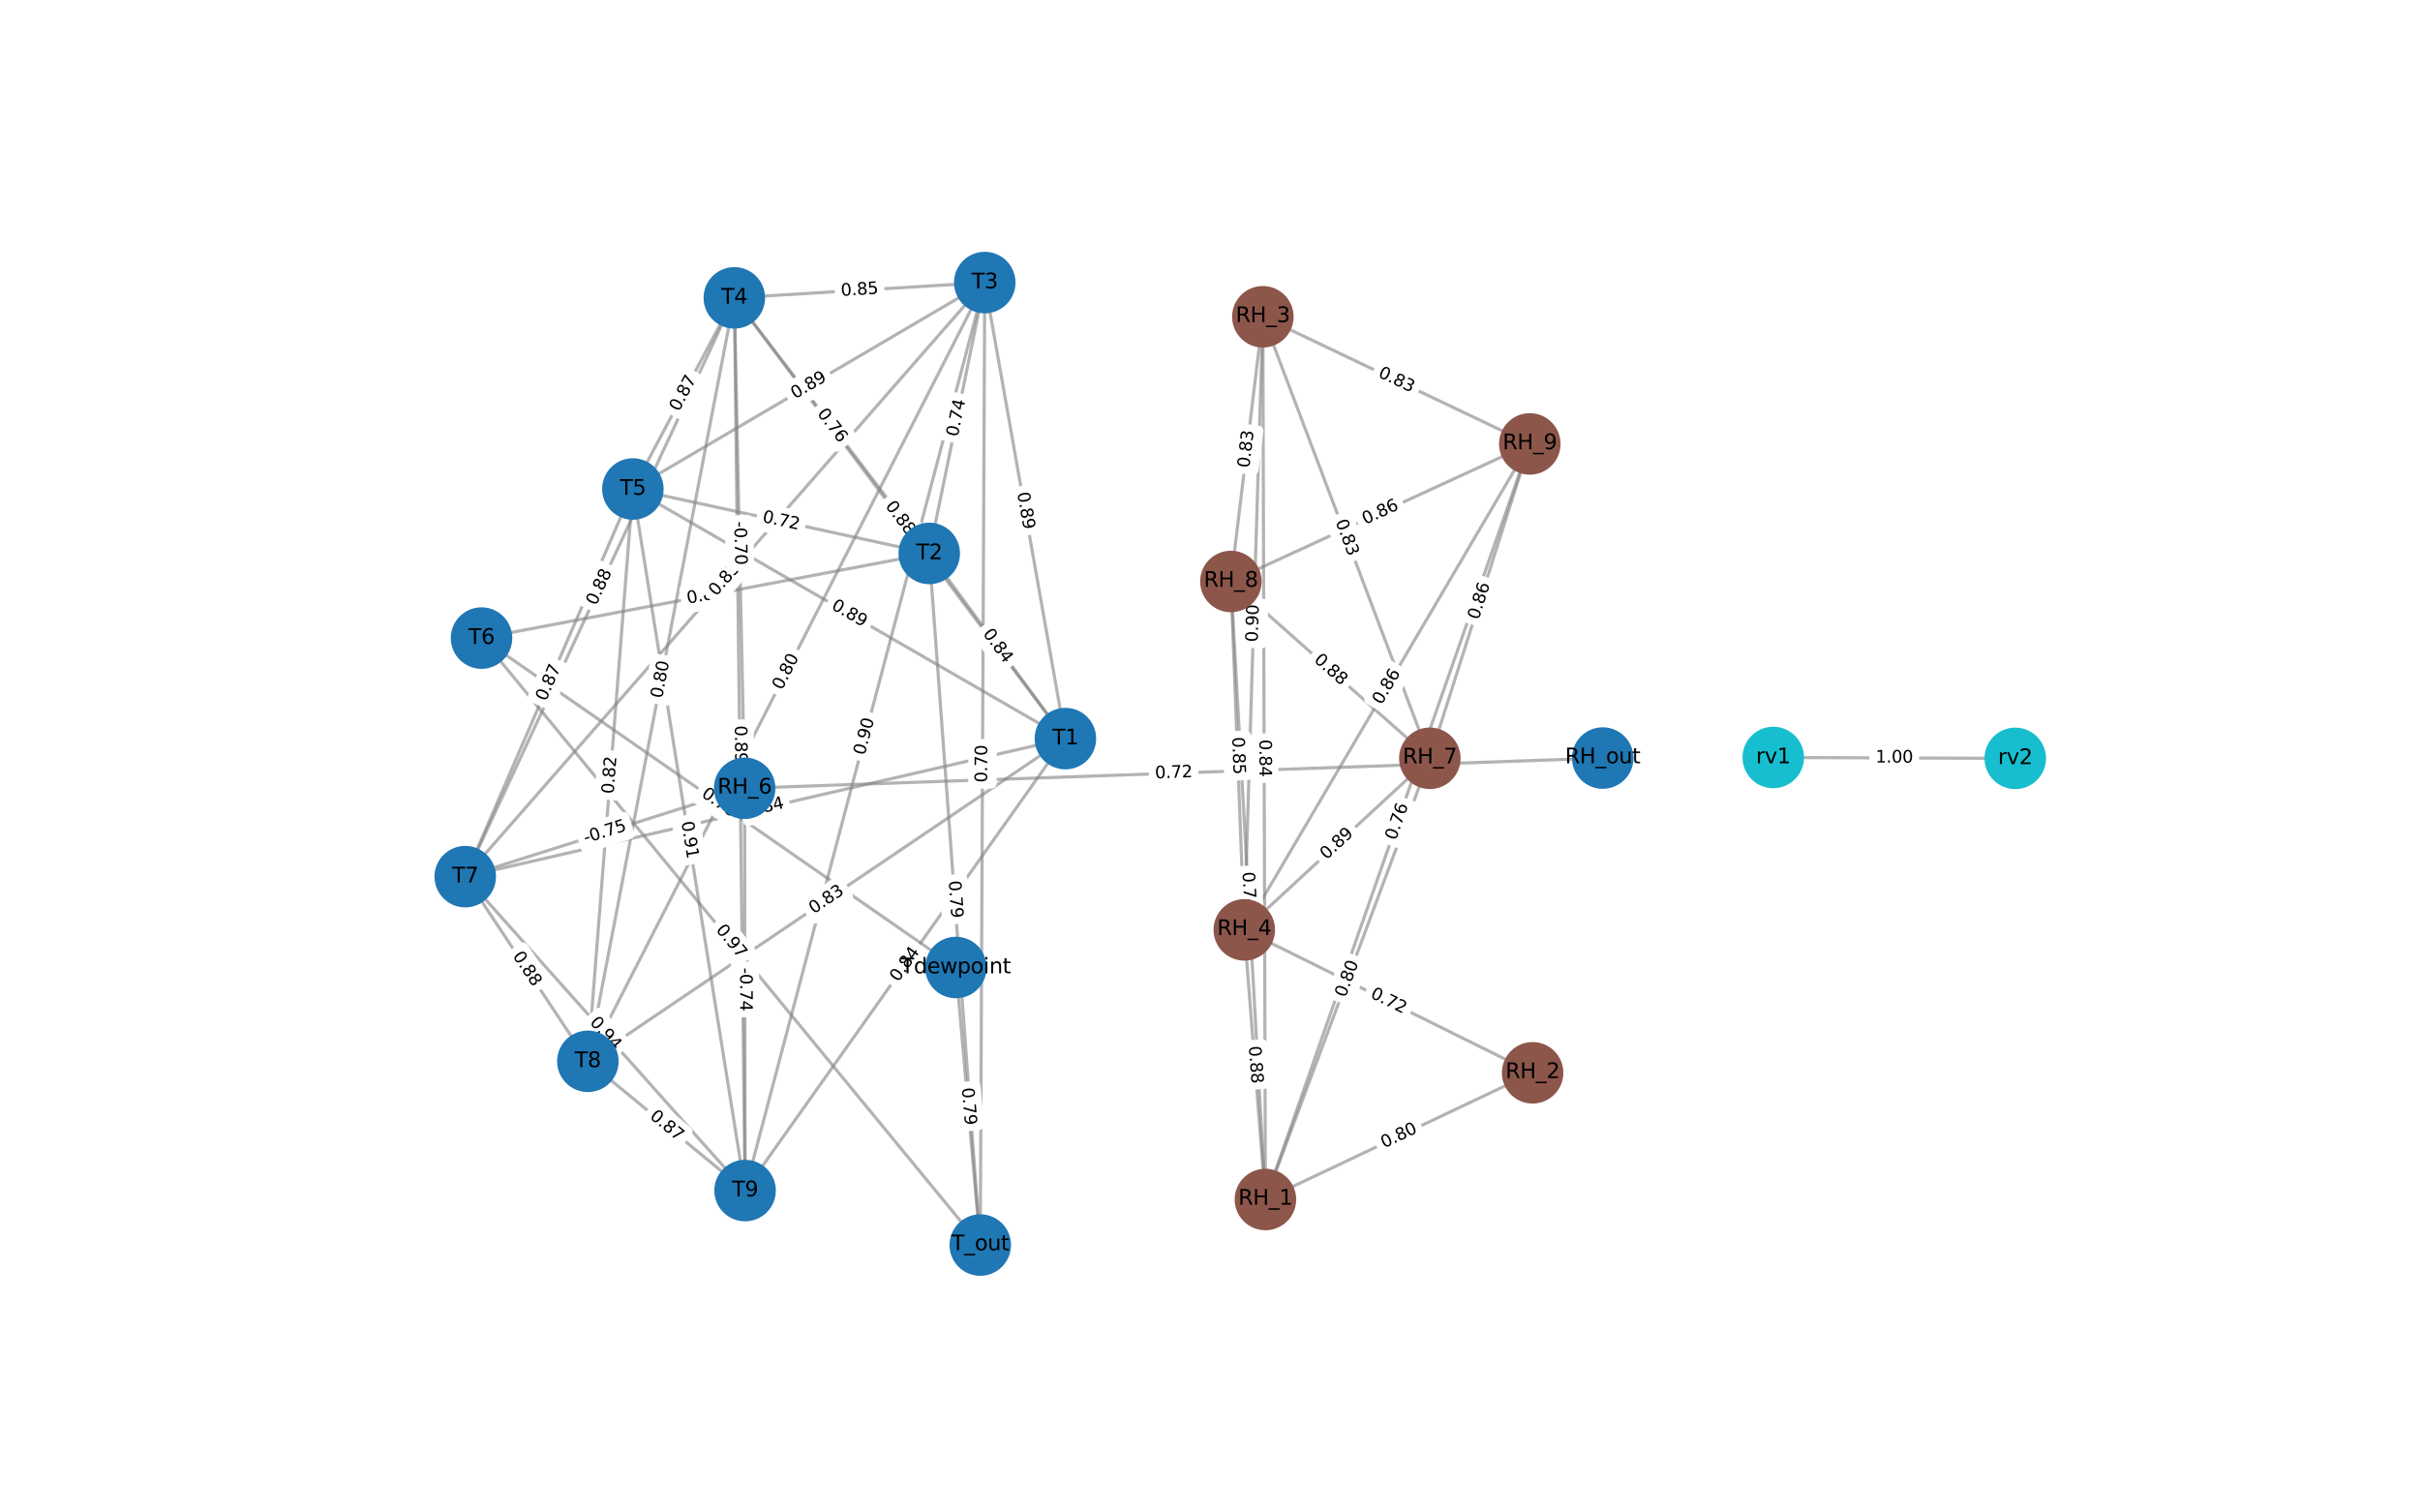 <?xml version="1.0" encoding="utf-8" standalone="no"?>
<!DOCTYPE svg PUBLIC "-//W3C//DTD SVG 1.1//EN"
  "http://www.w3.org/Graphics/SVG/1.1/DTD/svg11.dtd">
<svg xmlns:xlink="http://www.w3.org/1999/xlink" width="1152pt" height="720pt" viewBox="0 0 1152 720" xmlns="http://www.w3.org/2000/svg" version="1.1">
 <defs>
  <style type="text/css">*{stroke-linejoin: round; stroke-linecap: butt}</style>
 </defs>
 <g id="figure_1">
  <g id="patch_1">
   <path d="M 0 720 
L 1152 720 
L 1152 0 
L 0 0 
z
" style="fill: #ffffff"/>
  </g>
  <g id="axes_1">
   <g id="LineCollection_1">
    <path d="M 507.167 351.604 
L 442.346 263.461 
" clip-path="url(#p413600167b)" style="fill: none; stroke: #808080; stroke-opacity: 0.6; stroke-width: 1.5"/>
    <path d="M 507.167 351.604 
L 468.775 134.509 
" clip-path="url(#p413600167b)" style="fill: none; stroke: #808080; stroke-opacity: 0.6; stroke-width: 1.5"/>
    <path d="M 507.167 351.604 
L 349.563 141.79 
" clip-path="url(#p413600167b)" style="fill: none; stroke: #808080; stroke-opacity: 0.6; stroke-width: 1.5"/>
    <path d="M 507.167 351.604 
L 301.268 232.787 
" clip-path="url(#p413600167b)" style="fill: none; stroke: #808080; stroke-opacity: 0.6; stroke-width: 1.5"/>
    <path d="M 507.167 351.604 
L 221.474 417.315 
" clip-path="url(#p413600167b)" style="fill: none; stroke: #808080; stroke-opacity: 0.6; stroke-width: 1.5"/>
    <path d="M 507.167 351.604 
L 279.847 505.231 
" clip-path="url(#p413600167b)" style="fill: none; stroke: #808080; stroke-opacity: 0.6; stroke-width: 1.5"/>
    <path d="M 507.167 351.604 
L 354.686 566.755 
" clip-path="url(#p413600167b)" style="fill: none; stroke: #808080; stroke-opacity: 0.6; stroke-width: 1.5"/>
    <path d="M 602.384 571.01 
L 729.57 510.692 
" clip-path="url(#p413600167b)" style="fill: none; stroke: #808080; stroke-opacity: 0.6; stroke-width: 1.5"/>
    <path d="M 602.384 571.01 
L 601.158 150.797 
" clip-path="url(#p413600167b)" style="fill: none; stroke: #808080; stroke-opacity: 0.6; stroke-width: 1.5"/>
    <path d="M 602.384 571.01 
L 592.324 442.648 
" clip-path="url(#p413600167b)" style="fill: none; stroke: #808080; stroke-opacity: 0.6; stroke-width: 1.5"/>
    <path d="M 602.384 571.01 
L 680.648 360.973 
" clip-path="url(#p413600167b)" style="fill: none; stroke: #808080; stroke-opacity: 0.6; stroke-width: 1.5"/>
    <path d="M 602.384 571.01 
L 585.944 276.807 
" clip-path="url(#p413600167b)" style="fill: none; stroke: #808080; stroke-opacity: 0.6; stroke-width: 1.5"/>
    <path d="M 602.384 571.01 
L 728.232 211.326 
" clip-path="url(#p413600167b)" style="fill: none; stroke: #808080; stroke-opacity: 0.6; stroke-width: 1.5"/>
    <path d="M 442.346 263.461 
L 468.775 134.509 
" clip-path="url(#p413600167b)" style="fill: none; stroke: #808080; stroke-opacity: 0.6; stroke-width: 1.5"/>
    <path d="M 442.346 263.461 
L 349.563 141.79 
" clip-path="url(#p413600167b)" style="fill: none; stroke: #808080; stroke-opacity: 0.6; stroke-width: 1.5"/>
    <path d="M 442.346 263.461 
L 301.268 232.787 
" clip-path="url(#p413600167b)" style="fill: none; stroke: #808080; stroke-opacity: 0.6; stroke-width: 1.5"/>
    <path d="M 442.346 263.461 
L 229.222 303.752 
" clip-path="url(#p413600167b)" style="fill: none; stroke: #808080; stroke-opacity: 0.6; stroke-width: 1.5"/>
    <path d="M 442.346 263.461 
L 466.64 592.691 
" clip-path="url(#p413600167b)" style="fill: none; stroke: #808080; stroke-opacity: 0.6; stroke-width: 1.5"/>
    <path d="M 729.57 510.692 
L 592.324 442.648 
" clip-path="url(#p413600167b)" style="fill: none; stroke: #808080; stroke-opacity: 0.6; stroke-width: 1.5"/>
    <path d="M 468.775 134.509 
L 349.563 141.79 
" clip-path="url(#p413600167b)" style="fill: none; stroke: #808080; stroke-opacity: 0.6; stroke-width: 1.5"/>
    <path d="M 468.775 134.509 
L 301.268 232.787 
" clip-path="url(#p413600167b)" style="fill: none; stroke: #808080; stroke-opacity: 0.6; stroke-width: 1.5"/>
    <path d="M 468.775 134.509 
L 221.474 417.315 
" clip-path="url(#p413600167b)" style="fill: none; stroke: #808080; stroke-opacity: 0.6; stroke-width: 1.5"/>
    <path d="M 468.775 134.509 
L 279.847 505.231 
" clip-path="url(#p413600167b)" style="fill: none; stroke: #808080; stroke-opacity: 0.6; stroke-width: 1.5"/>
    <path d="M 468.775 134.509 
L 354.686 566.755 
" clip-path="url(#p413600167b)" style="fill: none; stroke: #808080; stroke-opacity: 0.6; stroke-width: 1.5"/>
    <path d="M 468.775 134.509 
L 466.64 592.691 
" clip-path="url(#p413600167b)" style="fill: none; stroke: #808080; stroke-opacity: 0.6; stroke-width: 1.5"/>
    <path d="M 601.158 150.797 
L 592.324 442.648 
" clip-path="url(#p413600167b)" style="fill: none; stroke: #808080; stroke-opacity: 0.6; stroke-width: 1.5"/>
    <path d="M 601.158 150.797 
L 680.648 360.973 
" clip-path="url(#p413600167b)" style="fill: none; stroke: #808080; stroke-opacity: 0.6; stroke-width: 1.5"/>
    <path d="M 601.158 150.797 
L 585.944 276.807 
" clip-path="url(#p413600167b)" style="fill: none; stroke: #808080; stroke-opacity: 0.6; stroke-width: 1.5"/>
    <path d="M 601.158 150.797 
L 728.232 211.326 
" clip-path="url(#p413600167b)" style="fill: none; stroke: #808080; stroke-opacity: 0.6; stroke-width: 1.5"/>
    <path d="M 349.563 141.79 
L 301.268 232.787 
" clip-path="url(#p413600167b)" style="fill: none; stroke: #808080; stroke-opacity: 0.6; stroke-width: 1.5"/>
    <path d="M 349.563 141.79 
L 354.471 375.246 
" clip-path="url(#p413600167b)" style="fill: none; stroke: #808080; stroke-opacity: 0.6; stroke-width: 1.5"/>
    <path d="M 349.563 141.79 
L 221.474 417.315 
" clip-path="url(#p413600167b)" style="fill: none; stroke: #808080; stroke-opacity: 0.6; stroke-width: 1.5"/>
    <path d="M 349.563 141.79 
L 279.847 505.231 
" clip-path="url(#p413600167b)" style="fill: none; stroke: #808080; stroke-opacity: 0.6; stroke-width: 1.5"/>
    <path d="M 349.563 141.79 
L 354.686 566.755 
" clip-path="url(#p413600167b)" style="fill: none; stroke: #808080; stroke-opacity: 0.6; stroke-width: 1.5"/>
    <path d="M 592.324 442.648 
L 680.648 360.973 
" clip-path="url(#p413600167b)" style="fill: none; stroke: #808080; stroke-opacity: 0.6; stroke-width: 1.5"/>
    <path d="M 592.324 442.648 
L 585.944 276.807 
" clip-path="url(#p413600167b)" style="fill: none; stroke: #808080; stroke-opacity: 0.6; stroke-width: 1.5"/>
    <path d="M 592.324 442.648 
L 728.232 211.326 
" clip-path="url(#p413600167b)" style="fill: none; stroke: #808080; stroke-opacity: 0.6; stroke-width: 1.5"/>
    <path d="M 301.268 232.787 
L 221.474 417.315 
" clip-path="url(#p413600167b)" style="fill: none; stroke: #808080; stroke-opacity: 0.6; stroke-width: 1.5"/>
    <path d="M 301.268 232.787 
L 279.847 505.231 
" clip-path="url(#p413600167b)" style="fill: none; stroke: #808080; stroke-opacity: 0.6; stroke-width: 1.5"/>
    <path d="M 301.268 232.787 
L 354.686 566.755 
" clip-path="url(#p413600167b)" style="fill: none; stroke: #808080; stroke-opacity: 0.6; stroke-width: 1.5"/>
    <path d="M 229.222 303.752 
L 466.64 592.691 
" clip-path="url(#p413600167b)" style="fill: none; stroke: #808080; stroke-opacity: 0.6; stroke-width: 1.5"/>
    <path d="M 229.222 303.752 
L 455.036 460.57 
" clip-path="url(#p413600167b)" style="fill: none; stroke: #808080; stroke-opacity: 0.6; stroke-width: 1.5"/>
    <path d="M 354.471 375.246 
L 221.474 417.315 
" clip-path="url(#p413600167b)" style="fill: none; stroke: #808080; stroke-opacity: 0.6; stroke-width: 1.5"/>
    <path d="M 354.471 375.246 
L 354.686 566.755 
" clip-path="url(#p413600167b)" style="fill: none; stroke: #808080; stroke-opacity: 0.6; stroke-width: 1.5"/>
    <path d="M 354.471 375.246 
L 762.952 360.866 
" clip-path="url(#p413600167b)" style="fill: none; stroke: #808080; stroke-opacity: 0.6; stroke-width: 1.5"/>
    <path d="M 221.474 417.315 
L 279.847 505.231 
" clip-path="url(#p413600167b)" style="fill: none; stroke: #808080; stroke-opacity: 0.6; stroke-width: 1.5"/>
    <path d="M 221.474 417.315 
L 354.686 566.755 
" clip-path="url(#p413600167b)" style="fill: none; stroke: #808080; stroke-opacity: 0.6; stroke-width: 1.5"/>
    <path d="M 680.648 360.973 
L 585.944 276.807 
" clip-path="url(#p413600167b)" style="fill: none; stroke: #808080; stroke-opacity: 0.6; stroke-width: 1.5"/>
    <path d="M 680.648 360.973 
L 728.232 211.326 
" clip-path="url(#p413600167b)" style="fill: none; stroke: #808080; stroke-opacity: 0.6; stroke-width: 1.5"/>
    <path d="M 279.847 505.231 
L 354.686 566.755 
" clip-path="url(#p413600167b)" style="fill: none; stroke: #808080; stroke-opacity: 0.6; stroke-width: 1.5"/>
    <path d="M 585.944 276.807 
L 728.232 211.326 
" clip-path="url(#p413600167b)" style="fill: none; stroke: #808080; stroke-opacity: 0.6; stroke-width: 1.5"/>
    <path d="M 466.64 592.691 
L 455.036 460.57 
" clip-path="url(#p413600167b)" style="fill: none; stroke: #808080; stroke-opacity: 0.6; stroke-width: 1.5"/>
    <path d="M 844.131 360.588 
L 959.326 361.007 
" clip-path="url(#p413600167b)" style="fill: none; stroke: #808080; stroke-opacity: 0.6; stroke-width: 1.5"/>
   </g>
   <g id="text_1">
    <g id="patch_2">
     <path d="M 464.428 304.073 
L 474.981 318.423 
Q 476.402 320.356 478.336 318.934 
L 484.573 314.347 
Q 486.507 312.925 485.085 310.992 
L 474.532 296.642 
Q 473.11 294.708 471.177 296.13 
L 464.939 300.717 
Q 463.006 302.139 464.428 304.073 
z
" clip-path="url(#p413600167b)" style="fill: #ffffff; stroke: #ffffff; stroke-linejoin: miter"/>
    </g>
    <g clip-path="url(#p413600167b)">
     <!-- 0.84 -->
     <g transform="translate(467.701 301.665) rotate(-306.331) scale(0.08 -0.08)">
      <defs>
       <path id="DejaVuSans-30" d="M 2034 4250 
Q 1547 4250 1301 3770 
Q 1056 3291 1056 2328 
Q 1056 1369 1301 889 
Q 1547 409 2034 409 
Q 2525 409 2770 889 
Q 3016 1369 3016 2328 
Q 3016 3291 2770 3770 
Q 2525 4250 2034 4250 
z
M 2034 4750 
Q 2819 4750 3233 4129 
Q 3647 3509 3647 2328 
Q 3647 1150 3233 529 
Q 2819 -91 2034 -91 
Q 1250 -91 836 529 
Q 422 1150 422 2328 
Q 422 3509 836 4129 
Q 1250 4750 2034 4750 
z
" transform="scale(0.016)"/>
       <path id="DejaVuSans-2e" d="M 684 794 
L 1344 794 
L 1344 0 
L 684 0 
L 684 794 
z
" transform="scale(0.016)"/>
       <path id="DejaVuSans-38" d="M 2034 2216 
Q 1584 2216 1326 1975 
Q 1069 1734 1069 1313 
Q 1069 891 1326 650 
Q 1584 409 2034 409 
Q 2484 409 2743 651 
Q 3003 894 3003 1313 
Q 3003 1734 2745 1975 
Q 2488 2216 2034 2216 
z
M 1403 2484 
Q 997 2584 770 2862 
Q 544 3141 544 3541 
Q 544 4100 942 4425 
Q 1341 4750 2034 4750 
Q 2731 4750 3128 4425 
Q 3525 4100 3525 3541 
Q 3525 3141 3298 2862 
Q 3072 2584 2669 2484 
Q 3125 2378 3379 2068 
Q 3634 1759 3634 1313 
Q 3634 634 3220 271 
Q 2806 -91 2034 -91 
Q 1263 -91 848 271 
Q 434 634 434 1313 
Q 434 1759 690 2068 
Q 947 2378 1403 2484 
z
M 1172 3481 
Q 1172 3119 1398 2916 
Q 1625 2713 2034 2713 
Q 2441 2713 2670 2916 
Q 2900 3119 2900 3481 
Q 2900 3844 2670 4047 
Q 2441 4250 2034 4250 
Q 1625 4250 1398 4047 
Q 1172 3844 1172 3481 
z
" transform="scale(0.016)"/>
       <path id="DejaVuSans-34" d="M 2419 4116 
L 825 1625 
L 2419 1625 
L 2419 4116 
z
M 2253 4666 
L 3047 4666 
L 3047 1625 
L 3713 1625 
L 3713 1100 
L 3047 1100 
L 3047 0 
L 2419 0 
L 2419 1100 
L 313 1100 
L 313 1709 
L 2253 4666 
z
" transform="scale(0.016)"/>
      </defs>
      <use xlink:href="#DejaVuSans-30"/>
      <use xlink:href="#DejaVuSans-2e" x="63.623"/>
      <use xlink:href="#DejaVuSans-38" x="95.41"/>
      <use xlink:href="#DejaVuSans-34" x="159.033"/>
     </g>
    </g>
   </g>
   <g id="text_2">
    <g id="patch_3">
     <path d="M 480.244 235.378 
L 483.346 252.919 
Q 483.764 255.282 486.127 254.864 
L 493.752 253.516 
Q 496.115 253.098 495.697 250.734 
L 492.595 233.194 
Q 492.177 230.831 489.814 231.249 
L 482.19 232.597 
Q 479.826 233.015 480.244 235.378 
z
" clip-path="url(#p413600167b)" style="fill: #ffffff; stroke: #ffffff; stroke-linejoin: miter"/>
    </g>
    <g clip-path="url(#p413600167b)">
     <!-- 0.89 -->
     <g transform="translate(484.246 234.671) rotate(-280.029) scale(0.08 -0.08)">
      <defs>
       <path id="DejaVuSans-39" d="M 703 97 
L 703 672 
Q 941 559 1184 500 
Q 1428 441 1663 441 
Q 2288 441 2617 861 
Q 2947 1281 2994 2138 
Q 2813 1869 2534 1725 
Q 2256 1581 1919 1581 
Q 1219 1581 811 2004 
Q 403 2428 403 3163 
Q 403 3881 828 4315 
Q 1253 4750 1959 4750 
Q 2769 4750 3195 4129 
Q 3622 3509 3622 2328 
Q 3622 1225 3098 567 
Q 2575 -91 1691 -91 
Q 1453 -91 1209 -44 
Q 966 3 703 97 
z
M 1959 2075 
Q 2384 2075 2632 2365 
Q 2881 2656 2881 3163 
Q 2881 3666 2632 3958 
Q 2384 4250 1959 4250 
Q 1534 4250 1286 3958 
Q 1038 3666 1038 3163 
Q 1038 2656 1286 2365 
Q 1534 2075 1959 2075 
z
" transform="scale(0.016)"/>
      </defs>
      <use xlink:href="#DejaVuSans-30"/>
      <use xlink:href="#DejaVuSans-2e" x="63.623"/>
      <use xlink:href="#DejaVuSans-38" x="95.41"/>
      <use xlink:href="#DejaVuSans-39" x="159.033"/>
     </g>
    </g>
   </g>
   <g id="text_3">
    <g id="patch_4">
     <path d="M 418.002 243.342 
L 428.7 257.584 
Q 430.141 259.503 432.06 258.062 
L 438.251 253.412 
Q 440.169 251.97 438.728 250.052 
L 428.03 235.809 
Q 426.589 233.891 424.67 235.332 
L 418.479 239.982 
Q 416.56 241.423 418.002 243.342 
z
" clip-path="url(#p413600167b)" style="fill: #ffffff; stroke: #ffffff; stroke-linejoin: miter"/>
    </g>
    <g clip-path="url(#p413600167b)">
     <!-- 0.88 -->
     <g transform="translate(421.251 240.902) rotate(-306.912) scale(0.08 -0.08)">
      <use xlink:href="#DejaVuSans-30"/>
      <use xlink:href="#DejaVuSans-2e" x="63.623"/>
      <use xlink:href="#DejaVuSans-38" x="95.41"/>
      <use xlink:href="#DejaVuSans-38" x="159.033"/>
     </g>
    </g>
   </g>
   <g id="text_4">
    <g id="patch_5">
     <path d="M 393.369 293.176 
L 408.797 302.079 
Q 410.876 303.278 412.075 301.199 
L 415.945 294.493 
Q 417.145 292.415 415.066 291.215 
L 399.638 282.312 
Q 397.559 281.113 396.36 283.191 
L 392.49 289.897 
Q 391.29 291.976 393.369 293.176 
z
" clip-path="url(#p413600167b)" style="fill: #ffffff; stroke: #ffffff; stroke-linejoin: miter"/>
    </g>
    <g clip-path="url(#p413600167b)">
     <!-- 0.89 -->
     <g transform="translate(395.4 289.656) rotate(-330.012) scale(0.08 -0.08)">
      <use xlink:href="#DejaVuSans-30"/>
      <use xlink:href="#DejaVuSans-2e" x="63.623"/>
      <use xlink:href="#DejaVuSans-38" x="95.41"/>
      <use xlink:href="#DejaVuSans-39" x="159.033"/>
     </g>
    </g>
   </g>
   <g id="text_5">
    <g id="patch_6">
     <path d="M 357.047 392.568 
L 374.406 388.575 
Q 376.745 388.037 376.207 385.698 
L 374.471 378.152 
Q 373.933 375.814 371.594 376.352 
L 354.235 380.344 
Q 351.896 380.882 352.434 383.221 
L 354.17 390.767 
Q 354.708 393.106 357.047 392.568 
z
" clip-path="url(#p413600167b)" style="fill: #ffffff; stroke: #ffffff; stroke-linejoin: miter"/>
    </g>
    <g clip-path="url(#p413600167b)">
     <!-- 0.84 -->
     <g transform="translate(356.136 388.607) rotate(-12.953) scale(0.08 -0.08)">
      <use xlink:href="#DejaVuSans-30"/>
      <use xlink:href="#DejaVuSans-2e" x="63.623"/>
      <use xlink:href="#DejaVuSans-38" x="95.41"/>
      <use xlink:href="#DejaVuSans-34" x="159.033"/>
     </g>
    </g>
   </g>
   <g id="text_6">
    <g id="patch_7">
     <path d="M 389.639 438.6 
L 404.397 428.626 
Q 406.386 427.282 405.042 425.294 
L 400.707 418.879 
Q 399.363 416.89 397.374 418.234 
L 382.616 428.208 
Q 380.627 429.552 381.971 431.54 
L 386.307 437.955 
Q 387.65 439.944 389.639 438.6 
z
" clip-path="url(#p413600167b)" style="fill: #ffffff; stroke: #ffffff; stroke-linejoin: miter"/>
    </g>
    <g clip-path="url(#p413600167b)">
     <!-- 0.83 -->
     <g transform="translate(387.364 435.233) rotate(-34.052) scale(0.08 -0.08)">
      <defs>
       <path id="DejaVuSans-33" d="M 2597 2516 
Q 3050 2419 3304 2112 
Q 3559 1806 3559 1356 
Q 3559 666 3084 287 
Q 2609 -91 1734 -91 
Q 1441 -91 1130 -33 
Q 819 25 488 141 
L 488 750 
Q 750 597 1062 519 
Q 1375 441 1716 441 
Q 2309 441 2620 675 
Q 2931 909 2931 1356 
Q 2931 1769 2642 2001 
Q 2353 2234 1838 2234 
L 1294 2234 
L 1294 2753 
L 1863 2753 
Q 2328 2753 2575 2939 
Q 2822 3125 2822 3475 
Q 2822 3834 2567 4026 
Q 2313 4219 1838 4219 
Q 1578 4219 1281 4162 
Q 984 4106 628 3988 
L 628 4550 
Q 988 4650 1302 4700 
Q 1616 4750 1894 4750 
Q 2613 4750 3031 4423 
Q 3450 4097 3450 3541 
Q 3450 3153 3228 2886 
Q 3006 2619 2597 2516 
z
" transform="scale(0.016)"/>
      </defs>
      <use xlink:href="#DejaVuSans-30"/>
      <use xlink:href="#DejaVuSans-2e" x="63.623"/>
      <use xlink:href="#DejaVuSans-38" x="95.41"/>
      <use xlink:href="#DejaVuSans-33" x="159.033"/>
     </g>
    </g>
   </g>
   <g id="text_7">
    <g id="patch_8">
     <path d="M 430.893 470.072 
L 441.193 455.539 
Q 442.58 453.581 440.622 452.193 
L 434.305 447.716 
Q 432.347 446.329 430.96 448.287 
L 420.66 462.82 
Q 419.272 464.778 421.23 466.165 
L 427.547 470.642 
Q 429.505 472.03 430.893 470.072 
z
" clip-path="url(#p413600167b)" style="fill: #ffffff; stroke: #ffffff; stroke-linejoin: miter"/>
    </g>
    <g clip-path="url(#p413600167b)">
     <!-- 0.84 -->
     <g transform="translate(427.578 467.722) rotate(-54.674) scale(0.08 -0.08)">
      <use xlink:href="#DejaVuSans-30"/>
      <use xlink:href="#DejaVuSans-2e" x="63.623"/>
      <use xlink:href="#DejaVuSans-38" x="95.41"/>
      <use xlink:href="#DejaVuSans-34" x="159.033"/>
     </g>
    </g>
   </g>
   <g id="text_8">
    <g id="patch_9">
     <path d="M 660.617 550.334 
L 676.711 542.701 
Q 678.879 541.673 677.851 539.504 
L 674.533 532.509 
Q 673.505 530.34 671.337 531.368 
L 655.242 539.001 
Q 653.074 540.03 654.102 542.198 
L 657.42 549.194 
Q 658.448 551.362 660.617 550.334 
z
" clip-path="url(#p413600167b)" style="fill: #ffffff; stroke: #ffffff; stroke-linejoin: miter"/>
    </g>
    <g clip-path="url(#p413600167b)">
     <!-- 0.80 -->
     <g transform="translate(658.875 546.662) rotate(-25.373) scale(0.08 -0.08)">
      <use xlink:href="#DejaVuSans-30"/>
      <use xlink:href="#DejaVuSans-2e" x="63.623"/>
      <use xlink:href="#DejaVuSans-38" x="95.41"/>
      <use xlink:href="#DejaVuSans-30" x="159.033"/>
     </g>
    </g>
   </g>
   <g id="text_9">
    <g id="patch_10">
     <path d="M 595.474 352.016 
L 595.526 369.828 
Q 595.533 372.228 597.933 372.221 
L 605.675 372.199 
Q 608.075 372.192 608.068 369.792 
L 608.016 351.979 
Q 608.009 349.579 605.609 349.586 
L 597.867 349.609 
Q 595.467 349.616 595.474 352.016 
z
" clip-path="url(#p413600167b)" style="fill: #ffffff; stroke: #ffffff; stroke-linejoin: miter"/>
    </g>
    <g clip-path="url(#p413600167b)">
     <!-- 0.84 -->
     <g transform="translate(599.537 352.004) rotate(-270.167) scale(0.08 -0.08)">
      <use xlink:href="#DejaVuSans-30"/>
      <use xlink:href="#DejaVuSans-2e" x="63.623"/>
      <use xlink:href="#DejaVuSans-38" x="95.41"/>
      <use xlink:href="#DejaVuSans-34" x="159.033"/>
     </g>
    </g>
   </g>
   <g id="text_10">
    <g id="patch_11">
     <path d="M 590.406 498.44 
L 591.797 516.198 
Q 591.985 518.59 594.378 518.403 
L 602.096 517.798 
Q 604.489 517.61 604.302 515.218 
L 602.91 497.46 
Q 602.722 495.067 600.33 495.255 
L 592.611 495.86 
Q 590.218 496.047 590.406 498.44 
z
" clip-path="url(#p413600167b)" style="fill: #ffffff; stroke: #ffffff; stroke-linejoin: miter"/>
    </g>
    <g clip-path="url(#p413600167b)">
     <!-- 0.88 -->
     <g transform="translate(594.457 498.122) rotate(-274.481) scale(0.08 -0.08)">
      <use xlink:href="#DejaVuSans-30"/>
      <use xlink:href="#DejaVuSans-2e" x="63.623"/>
      <use xlink:href="#DejaVuSans-38" x="95.41"/>
      <use xlink:href="#DejaVuSans-38" x="159.033"/>
     </g>
    </g>
   </g>
   <g id="text_11">
    <g id="patch_12">
     <path d="M 644.282 476.527 
L 650.502 459.836 
Q 651.34 457.587 649.091 456.749 
L 641.836 454.045 
Q 639.587 453.207 638.749 455.456 
L 632.529 472.147 
Q 631.691 474.396 633.94 475.234 
L 641.195 477.938 
Q 643.444 478.776 644.282 476.527 
z
" clip-path="url(#p413600167b)" style="fill: #ffffff; stroke: #ffffff; stroke-linejoin: miter"/>
    </g>
    <g clip-path="url(#p413600167b)">
     <!-- 0.80 -->
     <g transform="translate(640.474 475.108) rotate(-69.564) scale(0.08 -0.08)">
      <use xlink:href="#DejaVuSans-30"/>
      <use xlink:href="#DejaVuSans-2e" x="63.623"/>
      <use xlink:href="#DejaVuSans-38" x="95.41"/>
      <use xlink:href="#DejaVuSans-30" x="159.033"/>
     </g>
    </g>
   </g>
   <g id="text_12">
    <g id="patch_13">
     <path d="M 587.405 415.366 
L 588.399 433.151 
Q 588.533 435.547 590.929 435.413 
L 598.66 434.981 
Q 601.056 434.847 600.922 432.451 
L 599.928 414.666 
Q 599.795 412.27 597.398 412.404 
L 589.668 412.836 
Q 587.272 412.97 587.405 415.366 
z
" clip-path="url(#p413600167b)" style="fill: #ffffff; stroke: #ffffff; stroke-linejoin: miter"/>
    </g>
    <g clip-path="url(#p413600167b)">
     <!-- 0.74 -->
     <g transform="translate(591.463 415.139) rotate(-273.198) scale(0.08 -0.08)">
      <defs>
       <path id="DejaVuSans-37" d="M 525 4666 
L 3525 4666 
L 3525 4397 
L 1831 0 
L 1172 0 
L 2766 4134 
L 525 4134 
L 525 4666 
z
" transform="scale(0.016)"/>
      </defs>
      <use xlink:href="#DejaVuSans-30"/>
      <use xlink:href="#DejaVuSans-2e" x="63.623"/>
      <use xlink:href="#DejaVuSans-37" x="95.41"/>
      <use xlink:href="#DejaVuSans-34" x="159.033"/>
     </g>
    </g>
   </g>
   <g id="text_13">
    <g id="patch_14">
     <path d="M 668.286 401.646 
L 674.168 384.833 
Q 674.961 382.567 672.696 381.775 
L 665.388 379.218 
Q 663.122 378.425 662.33 380.69 
L 656.447 397.503 
Q 655.654 399.769 657.92 400.561 
L 665.228 403.118 
Q 667.493 403.911 668.286 401.646 
z
" clip-path="url(#p413600167b)" style="fill: #ffffff; stroke: #ffffff; stroke-linejoin: miter"/>
    </g>
    <g clip-path="url(#p413600167b)">
     <!-- 0.76 -->
     <g transform="translate(664.45 400.304) rotate(-70.716) scale(0.08 -0.08)">
      <defs>
       <path id="DejaVuSans-36" d="M 2113 2584 
Q 1688 2584 1439 2293 
Q 1191 2003 1191 1497 
Q 1191 994 1439 701 
Q 1688 409 2113 409 
Q 2538 409 2786 701 
Q 3034 994 3034 1497 
Q 3034 2003 2786 2293 
Q 2538 2584 2113 2584 
z
M 3366 4563 
L 3366 3988 
Q 3128 4100 2886 4159 
Q 2644 4219 2406 4219 
Q 1781 4219 1451 3797 
Q 1122 3375 1075 2522 
Q 1259 2794 1537 2939 
Q 1816 3084 2150 3084 
Q 2853 3084 3261 2657 
Q 3669 2231 3669 1497 
Q 3669 778 3244 343 
Q 2819 -91 2113 -91 
Q 1303 -91 875 529 
Q 447 1150 447 2328 
Q 447 3434 972 4092 
Q 1497 4750 2381 4750 
Q 2619 4750 2861 4703 
Q 3103 4656 3366 4563 
z
" transform="scale(0.016)"/>
      </defs>
      <use xlink:href="#DejaVuSans-30"/>
      <use xlink:href="#DejaVuSans-2e" x="63.623"/>
      <use xlink:href="#DejaVuSans-37" x="95.41"/>
      <use xlink:href="#DejaVuSans-36" x="159.033"/>
     </g>
    </g>
   </g>
   <g id="text_14">
    <g id="patch_15">
     <path d="M 459.916 208.969 
L 463.492 191.519 
Q 463.974 189.168 461.623 188.686 
L 454.038 187.132 
Q 451.687 186.65 451.205 189.001 
L 447.629 206.451 
Q 447.147 208.802 449.498 209.284 
L 457.083 210.838 
Q 459.434 211.32 459.916 208.969 
z
" clip-path="url(#p413600167b)" style="fill: #ffffff; stroke: #ffffff; stroke-linejoin: miter"/>
    </g>
    <g clip-path="url(#p413600167b)">
     <!-- 0.74 -->
     <g transform="translate(455.935 208.153) rotate(-78.418) scale(0.08 -0.08)">
      <use xlink:href="#DejaVuSans-30"/>
      <use xlink:href="#DejaVuSans-2e" x="63.623"/>
      <use xlink:href="#DejaVuSans-37" x="95.41"/>
      <use xlink:href="#DejaVuSans-34" x="159.033"/>
     </g>
    </g>
   </g>
   <g id="text_15">
    <g id="patch_16">
     <path d="M 385.567 199.346 
L 396.368 213.51 
Q 397.824 215.419 399.732 213.963 
L 405.889 209.269 
Q 407.797 207.813 406.342 205.905 
L 395.541 191.741 
Q 394.085 189.832 392.177 191.288 
L 386.02 195.983 
Q 384.112 197.438 385.567 199.346 
z
" clip-path="url(#p413600167b)" style="fill: #ffffff; stroke: #ffffff; stroke-linejoin: miter"/>
    </g>
    <g clip-path="url(#p413600167b)">
     <!-- 0.76 -->
     <g transform="translate(388.799 196.882) rotate(-307.328) scale(0.08 -0.08)">
      <use xlink:href="#DejaVuSans-30"/>
      <use xlink:href="#DejaVuSans-2e" x="63.623"/>
      <use xlink:href="#DejaVuSans-37" x="95.41"/>
      <use xlink:href="#DejaVuSans-36" x="159.033"/>
     </g>
    </g>
   </g>
   <g id="text_16">
    <g id="patch_17">
     <path d="M 361.772 252.36 
L 379.178 256.144 
Q 381.523 256.654 382.033 254.309 
L 383.678 246.743 
Q 384.188 244.398 381.842 243.888 
L 364.436 240.104 
Q 362.091 239.594 361.581 241.939 
L 359.936 249.505 
Q 359.426 251.85 361.772 252.36 
z
" clip-path="url(#p413600167b)" style="fill: #ffffff; stroke: #ffffff; stroke-linejoin: miter"/>
    </g>
    <g clip-path="url(#p413600167b)">
     <!-- 0.72 -->
     <g transform="translate(362.635 248.389) rotate(-347.733) scale(0.08 -0.08)">
      <defs>
       <path id="DejaVuSans-32" d="M 1228 531 
L 3431 531 
L 3431 0 
L 469 0 
L 469 531 
Q 828 903 1448 1529 
Q 2069 2156 2228 2338 
Q 2531 2678 2651 2914 
Q 2772 3150 2772 3378 
Q 2772 3750 2511 3984 
Q 2250 4219 1831 4219 
Q 1534 4219 1204 4116 
Q 875 4013 500 3803 
L 500 4441 
Q 881 4594 1212 4672 
Q 1544 4750 1819 4750 
Q 2544 4750 2975 4387 
Q 3406 4025 3406 3419 
Q 3406 3131 3298 2873 
Q 3191 2616 2906 2266 
Q 2828 2175 2409 1742 
Q 1991 1309 1228 531 
z
" transform="scale(0.016)"/>
      </defs>
      <use xlink:href="#DejaVuSans-30"/>
      <use xlink:href="#DejaVuSans-2e" x="63.623"/>
      <use xlink:href="#DejaVuSans-37" x="95.41"/>
      <use xlink:href="#DejaVuSans-32" x="159.033"/>
     </g>
    </g>
   </g>
   <g id="text_17">
    <g id="patch_18">
     <path d="M 328.197 291.423 
L 345.7 288.114 
Q 348.058 287.668 347.612 285.31 
L 346.174 277.702 
Q 345.728 275.344 343.37 275.79 
L 325.868 279.099 
Q 323.509 279.544 323.955 281.903 
L 325.393 289.51 
Q 325.839 291.869 328.197 291.423 
z
" clip-path="url(#p413600167b)" style="fill: #ffffff; stroke: #ffffff; stroke-linejoin: miter"/>
    </g>
    <g clip-path="url(#p413600167b)">
     <!-- 0.80 -->
     <g transform="translate(327.443 287.43) rotate(-10.705) scale(0.08 -0.08)">
      <use xlink:href="#DejaVuSans-30"/>
      <use xlink:href="#DejaVuSans-2e" x="63.623"/>
      <use xlink:href="#DejaVuSans-38" x="95.41"/>
      <use xlink:href="#DejaVuSans-30" x="159.033"/>
     </g>
    </g>
   </g>
   <g id="text_18">
    <g id="patch_19">
     <path d="M 447.583 419.655 
L 448.894 437.419 
Q 449.071 439.813 451.464 439.636 
L 459.186 439.067 
Q 461.579 438.89 461.402 436.496 
L 460.092 418.732 
Q 459.915 416.339 457.522 416.515 
L 449.8 417.085 
Q 447.407 417.262 447.583 419.655 
z
" clip-path="url(#p413600167b)" style="fill: #ffffff; stroke: #ffffff; stroke-linejoin: miter"/>
    </g>
    <g clip-path="url(#p413600167b)">
     <!-- 0.79 -->
     <g transform="translate(451.636 419.356) rotate(-274.22) scale(0.08 -0.08)">
      <use xlink:href="#DejaVuSans-30"/>
      <use xlink:href="#DejaVuSans-2e" x="63.623"/>
      <use xlink:href="#DejaVuSans-37" x="95.41"/>
      <use xlink:href="#DejaVuSans-39" x="159.033"/>
     </g>
    </g>
   </g>
   <g id="text_19">
    <g id="patch_20">
     <path d="M 650.182 478.333 
L 666.14 486.245 
Q 668.291 487.311 669.357 485.16 
L 672.796 478.224 
Q 673.862 476.073 671.712 475.007 
L 655.753 467.095 
Q 653.603 466.029 652.537 468.179 
L 649.097 475.116 
Q 648.031 477.266 650.182 478.333 
z
" clip-path="url(#p413600167b)" style="fill: #ffffff; stroke: #ffffff; stroke-linejoin: miter"/>
    </g>
    <g clip-path="url(#p413600167b)">
     <!-- 0.72 -->
     <g transform="translate(651.987 474.692) rotate(-333.628) scale(0.08 -0.08)">
      <use xlink:href="#DejaVuSans-30"/>
      <use xlink:href="#DejaVuSans-2e" x="63.623"/>
      <use xlink:href="#DejaVuSans-37" x="95.41"/>
      <use xlink:href="#DejaVuSans-32" x="159.033"/>
     </g>
    </g>
   </g>
   <g id="text_20">
    <g id="patch_21">
     <path d="M 400.661 144.952 
L 418.441 143.866 
Q 420.836 143.72 420.69 141.324 
L 420.218 133.596 
Q 420.072 131.201 417.676 131.347 
L 399.897 132.433 
Q 397.501 132.579 397.648 134.975 
L 398.12 142.703 
Q 398.266 145.099 400.661 144.952 
z
" clip-path="url(#p413600167b)" style="fill: #ffffff; stroke: #ffffff; stroke-linejoin: miter"/>
    </g>
    <g clip-path="url(#p413600167b)">
     <!-- 0.85 -->
     <g transform="translate(400.414 140.896) rotate(-3.495) scale(0.08 -0.08)">
      <defs>
       <path id="DejaVuSans-35" d="M 691 4666 
L 3169 4666 
L 3169 4134 
L 1269 4134 
L 1269 2991 
Q 1406 3038 1543 3061 
Q 1681 3084 1819 3084 
Q 2600 3084 3056 2656 
Q 3513 2228 3513 1497 
Q 3513 744 3044 326 
Q 2575 -91 1722 -91 
Q 1428 -91 1123 -41 
Q 819 9 494 109 
L 494 744 
Q 775 591 1075 516 
Q 1375 441 1709 441 
Q 2250 441 2565 725 
Q 2881 1009 2881 1497 
Q 2881 1984 2565 2268 
Q 2250 2553 1709 2553 
Q 1456 2553 1204 2497 
Q 953 2441 691 2322 
L 691 4666 
z
" transform="scale(0.016)"/>
      </defs>
      <use xlink:href="#DejaVuSans-30"/>
      <use xlink:href="#DejaVuSans-2e" x="63.623"/>
      <use xlink:href="#DejaVuSans-38" x="95.41"/>
      <use xlink:href="#DejaVuSans-35" x="159.033"/>
     </g>
    </g>
   </g>
   <g id="text_21">
    <g id="patch_22">
     <path d="M 380.513 193.564 
L 395.877 184.55 
Q 397.947 183.336 396.732 181.266 
L 392.814 174.588 
Q 391.6 172.518 389.53 173.732 
L 374.166 182.746 
Q 372.096 183.961 373.311 186.031 
L 377.229 192.708 
Q 378.443 194.779 380.513 193.564 
z
" clip-path="url(#p413600167b)" style="fill: #ffffff; stroke: #ffffff; stroke-linejoin: miter"/>
    </g>
    <g clip-path="url(#p413600167b)">
     <!-- 0.89 -->
     <g transform="translate(378.457 190.059) rotate(-30.401) scale(0.08 -0.08)">
      <use xlink:href="#DejaVuSans-30"/>
      <use xlink:href="#DejaVuSans-2e" x="63.623"/>
      <use xlink:href="#DejaVuSans-38" x="95.41"/>
      <use xlink:href="#DejaVuSans-39" x="159.033"/>
     </g>
    </g>
   </g>
   <g id="text_22">
    <g id="patch_23">
     <path d="M 343.983 286.745 
L 355.708 273.336 
Q 357.288 271.529 355.481 269.949 
L 349.653 264.853 
Q 347.846 263.273 346.266 265.08 
L 334.541 278.489 
Q 332.961 280.295 334.768 281.875 
L 340.596 286.972 
Q 342.403 288.552 343.983 286.745 
z
" clip-path="url(#p413600167b)" style="fill: #ffffff; stroke: #ffffff; stroke-linejoin: miter"/>
    </g>
    <g clip-path="url(#p413600167b)">
     <!-- 0.85 -->
     <g transform="translate(340.924 284.07) rotate(-48.832) scale(0.08 -0.08)">
      <use xlink:href="#DejaVuSans-30"/>
      <use xlink:href="#DejaVuSans-2e" x="63.623"/>
      <use xlink:href="#DejaVuSans-38" x="95.41"/>
      <use xlink:href="#DejaVuSans-35" x="159.033"/>
     </g>
    </g>
   </g>
   <g id="text_23">
    <g id="patch_24">
     <path d="M 375.854 330.653 
L 383.942 314.782 
Q 385.032 312.644 382.893 311.554 
L 375.995 308.039 
Q 373.857 306.949 372.767 309.087 
L 364.679 324.958 
Q 363.589 327.096 365.728 328.186 
L 372.626 331.701 
Q 374.764 332.791 375.854 330.653 
z
" clip-path="url(#p413600167b)" style="fill: #ffffff; stroke: #ffffff; stroke-linejoin: miter"/>
    </g>
    <g clip-path="url(#p413600167b)">
     <!-- 0.80 -->
     <g transform="translate(372.233 328.807) rotate(-62.996) scale(0.08 -0.08)">
      <use xlink:href="#DejaVuSans-30"/>
      <use xlink:href="#DejaVuSans-2e" x="63.623"/>
      <use xlink:href="#DejaVuSans-38" x="95.41"/>
      <use xlink:href="#DejaVuSans-30" x="159.033"/>
     </g>
    </g>
   </g>
   <g id="text_24">
    <g id="patch_25">
     <path d="M 415.521 360.844 
L 420.067 343.621 
Q 420.679 341.301 418.359 340.688 
L 410.873 338.712 
Q 408.552 338.1 407.94 340.42 
L 403.394 357.643 
Q 402.781 359.963 405.102 360.576 
L 412.588 362.552 
Q 414.908 363.164 415.521 360.844 
z
" clip-path="url(#p413600167b)" style="fill: #ffffff; stroke: #ffffff; stroke-linejoin: miter"/>
    </g>
    <g clip-path="url(#p413600167b)">
     <!-- 0.90 -->
     <g transform="translate(411.592 359.807) rotate(-75.214) scale(0.08 -0.08)">
      <use xlink:href="#DejaVuSans-30"/>
      <use xlink:href="#DejaVuSans-2e" x="63.623"/>
      <use xlink:href="#DejaVuSans-39" x="95.41"/>
      <use xlink:href="#DejaVuSans-30" x="159.033"/>
     </g>
    </g>
   </g>
   <g id="text_25">
    <g id="patch_26">
     <path d="M 473.937 372.535 
L 474.02 354.723 
Q 474.031 352.323 471.631 352.312 
L 463.889 352.276 
Q 461.489 352.265 461.478 354.665 
L 461.395 372.477 
Q 461.383 374.877 463.783 374.888 
L 471.526 374.924 
Q 473.926 374.935 473.937 372.535 
z
" clip-path="url(#p413600167b)" style="fill: #ffffff; stroke: #ffffff; stroke-linejoin: miter"/>
    </g>
    <g clip-path="url(#p413600167b)">
     <!-- 0.70 -->
     <g transform="translate(469.873 372.516) rotate(-89.733) scale(0.08 -0.08)">
      <use xlink:href="#DejaVuSans-30"/>
      <use xlink:href="#DejaVuSans-2e" x="63.623"/>
      <use xlink:href="#DejaVuSans-37" x="95.41"/>
      <use xlink:href="#DejaVuSans-30" x="159.033"/>
     </g>
    </g>
   </g>
   <g id="text_26">
    <g id="patch_27">
     <path d="M 602.74 305.814 
L 603.279 288.01 
Q 603.351 285.611 600.952 285.538 
L 593.213 285.304 
Q 590.815 285.232 590.742 287.631 
L 590.203 305.435 
Q 590.13 307.834 592.529 307.906 
L 600.268 308.141 
Q 602.667 308.213 602.74 305.814 
z
" clip-path="url(#p413600167b)" style="fill: #ffffff; stroke: #ffffff; stroke-linejoin: miter"/>
    </g>
    <g clip-path="url(#p413600167b)">
     <!-- 0.90 -->
     <g transform="translate(598.678 305.691) rotate(-88.266) scale(0.08 -0.08)">
      <use xlink:href="#DejaVuSans-30"/>
      <use xlink:href="#DejaVuSans-2e" x="63.623"/>
      <use xlink:href="#DejaVuSans-39" x="95.41"/>
      <use xlink:href="#DejaVuSans-30" x="159.033"/>
     </g>
    </g>
   </g>
   <g id="text_27">
    <g id="patch_28">
     <path d="M 631.887 249.773 
L 638.188 266.434 
Q 639.037 268.679 641.282 267.83 
L 648.523 265.091 
Q 650.768 264.242 649.919 261.997 
L 643.618 245.336 
Q 642.769 243.091 640.524 243.94 
L 633.282 246.679 
Q 631.038 247.528 631.887 249.773 
z
" clip-path="url(#p413600167b)" style="fill: #ffffff; stroke: #ffffff; stroke-linejoin: miter"/>
    </g>
    <g clip-path="url(#p413600167b)">
     <!-- 0.83 -->
     <g transform="translate(635.688 248.336) rotate(-290.717) scale(0.08 -0.08)">
      <use xlink:href="#DejaVuSans-30"/>
      <use xlink:href="#DejaVuSans-2e" x="63.623"/>
      <use xlink:href="#DejaVuSans-38" x="95.41"/>
      <use xlink:href="#DejaVuSans-33" x="159.033"/>
     </g>
    </g>
   </g>
   <g id="text_28">
    <g id="patch_29">
     <path d="M 598.71 223.396 
L 600.845 205.712 
Q 601.132 203.329 598.75 203.042 
L 591.063 202.114 
Q 588.68 201.826 588.393 204.209 
L 586.258 221.893 
Q 585.97 224.275 588.353 224.563 
L 596.039 225.491 
Q 598.422 225.779 598.71 223.396 
z
" clip-path="url(#p413600167b)" style="fill: #ffffff; stroke: #ffffff; stroke-linejoin: miter"/>
    </g>
    <g clip-path="url(#p413600167b)">
     <!-- 0.83 -->
     <g transform="translate(594.675 222.909) rotate(-83.116) scale(0.08 -0.08)">
      <use xlink:href="#DejaVuSans-30"/>
      <use xlink:href="#DejaVuSans-2e" x="63.623"/>
      <use xlink:href="#DejaVuSans-38" x="95.41"/>
      <use xlink:href="#DejaVuSans-33" x="159.033"/>
     </g>
    </g>
   </g>
   <g id="text_29">
    <g id="patch_30">
     <path d="M 653.958 182.893 
L 670.039 190.553 
Q 672.206 191.585 673.238 189.419 
L 676.567 182.429 
Q 677.599 180.262 675.433 179.23 
L 659.351 171.57 
Q 657.184 170.538 656.152 172.705 
L 652.823 179.695 
Q 651.791 181.861 653.958 182.893 
z
" clip-path="url(#p413600167b)" style="fill: #ffffff; stroke: #ffffff; stroke-linejoin: miter"/>
    </g>
    <g clip-path="url(#p413600167b)">
     <!-- 0.83 -->
     <g transform="translate(655.705 179.225) rotate(-334.53) scale(0.08 -0.08)">
      <use xlink:href="#DejaVuSans-30"/>
      <use xlink:href="#DejaVuSans-2e" x="63.623"/>
      <use xlink:href="#DejaVuSans-38" x="95.41"/>
      <use xlink:href="#DejaVuSans-33" x="159.033"/>
     </g>
    </g>
   </g>
   <g id="text_30">
    <g id="patch_31">
     <path d="M 326.78 198.096 
L 335.13 182.362 
Q 336.255 180.242 334.135 179.117 
L 327.296 175.487 
Q 325.177 174.362 324.051 176.482 
L 315.701 192.216 
Q 314.576 194.336 316.696 195.461 
L 323.535 199.09 
Q 325.655 200.215 326.78 198.096 
z
" clip-path="url(#p413600167b)" style="fill: #ffffff; stroke: #ffffff; stroke-linejoin: miter"/>
    </g>
    <g clip-path="url(#p413600167b)">
     <!-- 0.87 -->
     <g transform="translate(323.19 196.19) rotate(-62.044) scale(0.08 -0.08)">
      <use xlink:href="#DejaVuSans-30"/>
      <use xlink:href="#DejaVuSans-2e" x="63.623"/>
      <use xlink:href="#DejaVuSans-38" x="95.41"/>
      <use xlink:href="#DejaVuSans-37" x="159.033"/>
     </g>
    </g>
   </g>
   <g id="text_31">
    <g id="patch_32">
     <path d="M 345.53 248.303 
L 345.965 268.997 
Q 346.015 271.397 348.415 271.346 
L 356.155 271.183 
Q 358.555 271.133 358.504 268.734 
L 358.069 248.039 
Q 358.019 245.64 355.62 245.69 
L 347.879 245.853 
Q 345.479 245.904 345.53 248.303 
z
" clip-path="url(#p413600167b)" style="fill: #ffffff; stroke: #ffffff; stroke-linejoin: miter"/>
    </g>
    <g clip-path="url(#p413600167b)">
     <!-- -0.70 -->
     <g transform="translate(349.593 248.218) rotate(-271.204) scale(0.08 -0.08)">
      <defs>
       <path id="DejaVuSans-2d" d="M 313 2009 
L 1997 2009 
L 1997 1497 
L 313 1497 
L 313 2009 
z
" transform="scale(0.016)"/>
      </defs>
      <use xlink:href="#DejaVuSans-2d"/>
      <use xlink:href="#DejaVuSans-30" x="36.084"/>
      <use xlink:href="#DejaVuSans-2e" x="99.707"/>
      <use xlink:href="#DejaVuSans-37" x="131.494"/>
      <use xlink:href="#DejaVuSans-30" x="195.117"/>
     </g>
    </g>
   </g>
   <g id="text_32">
    <g id="patch_33">
     <path d="M 287.451 290.273 
L 294.96 274.12 
Q 295.972 271.944 293.795 270.932 
L 286.775 267.668 
Q 284.598 266.657 283.586 268.833 
L 276.077 284.985 
Q 275.066 287.162 277.242 288.173 
L 284.263 291.437 
Q 286.439 292.449 287.451 290.273 
z
" clip-path="url(#p413600167b)" style="fill: #ffffff; stroke: #ffffff; stroke-linejoin: miter"/>
    </g>
    <g clip-path="url(#p413600167b)">
     <!-- 0.88 -->
     <g transform="translate(283.766 288.56) rotate(-65.067) scale(0.08 -0.08)">
      <use xlink:href="#DejaVuSans-30"/>
      <use xlink:href="#DejaVuSans-2e" x="63.623"/>
      <use xlink:href="#DejaVuSans-38" x="95.41"/>
      <use xlink:href="#DejaVuSans-38" x="159.033"/>
     </g>
    </g>
   </g>
   <g id="text_33">
    <g id="patch_34">
     <path d="M 319.186 333.439 
L 322.542 315.945 
Q 322.994 313.588 320.637 313.136 
L 313.033 311.677 
Q 310.676 311.225 310.224 313.582 
L 306.868 331.076 
Q 306.416 333.433 308.773 333.885 
L 316.377 335.344 
Q 318.734 335.796 319.186 333.439 
z
" clip-path="url(#p413600167b)" style="fill: #ffffff; stroke: #ffffff; stroke-linejoin: miter"/>
    </g>
    <g clip-path="url(#p413600167b)">
     <!-- 0.80 -->
     <g transform="translate(315.195 332.673) rotate(-79.141) scale(0.08 -0.08)">
      <use xlink:href="#DejaVuSans-30"/>
      <use xlink:href="#DejaVuSans-2e" x="63.623"/>
      <use xlink:href="#DejaVuSans-38" x="95.41"/>
      <use xlink:href="#DejaVuSans-30" x="159.033"/>
     </g>
    </g>
   </g>
   <g id="text_34">
    <g id="patch_35">
     <path d="M 345.746 345.443 
L 345.961 363.254 
Q 345.99 365.654 348.39 365.625 
L 356.132 365.531 
Q 358.532 365.502 358.503 363.103 
L 358.288 345.291 
Q 358.259 342.892 355.859 342.92 
L 348.117 343.014 
Q 345.717 343.043 345.746 345.443 
z
" clip-path="url(#p413600167b)" style="fill: #ffffff; stroke: #ffffff; stroke-linejoin: miter"/>
    </g>
    <g clip-path="url(#p413600167b)">
     <!-- 0.89 -->
     <g transform="translate(349.81 345.394) rotate(-270.691) scale(0.08 -0.08)">
      <use xlink:href="#DejaVuSans-30"/>
      <use xlink:href="#DejaVuSans-2e" x="63.623"/>
      <use xlink:href="#DejaVuSans-38" x="95.41"/>
      <use xlink:href="#DejaVuSans-39" x="159.033"/>
     </g>
    </g>
   </g>
   <g id="text_35">
    <g id="patch_36">
     <path d="M 634.204 412.461 
L 647.282 400.368 
Q 649.045 398.739 647.415 396.976 
L 642.158 391.292 
Q 640.529 389.53 638.767 391.159 
L 625.689 403.253 
Q 623.927 404.882 625.556 406.644 
L 630.813 412.329 
Q 632.442 414.091 634.204 412.461 
z
" clip-path="url(#p413600167b)" style="fill: #ffffff; stroke: #ffffff; stroke-linejoin: miter"/>
    </g>
    <g clip-path="url(#p413600167b)">
     <!-- 0.89 -->
     <g transform="translate(631.445 409.478) rotate(-42.76) scale(0.08 -0.08)">
      <use xlink:href="#DejaVuSans-30"/>
      <use xlink:href="#DejaVuSans-2e" x="63.623"/>
      <use xlink:href="#DejaVuSans-38" x="95.41"/>
      <use xlink:href="#DejaVuSans-39" x="159.033"/>
     </g>
    </g>
   </g>
   <g id="text_36">
    <g id="patch_37">
     <path d="M 582.525 351.069 
L 583.21 368.868 
Q 583.302 371.266 585.7 371.174 
L 593.437 370.877 
Q 595.835 370.784 595.743 368.386 
L 595.058 350.587 
Q 594.966 348.189 592.568 348.281 
L 584.831 348.578 
Q 582.433 348.671 582.525 351.069 
z
" clip-path="url(#p413600167b)" style="fill: #ffffff; stroke: #ffffff; stroke-linejoin: miter"/>
    </g>
    <g clip-path="url(#p413600167b)">
     <!-- 0.85 -->
     <g transform="translate(586.586 350.913) rotate(-272.203) scale(0.08 -0.08)">
      <use xlink:href="#DejaVuSans-30"/>
      <use xlink:href="#DejaVuSans-2e" x="63.623"/>
      <use xlink:href="#DejaVuSans-38" x="95.41"/>
      <use xlink:href="#DejaVuSans-35" x="159.033"/>
     </g>
    </g>
   </g>
   <g id="text_37">
    <g id="patch_38">
     <path d="M 661.173 337.843 
L 670.196 322.485 
Q 671.412 320.415 669.343 319.2 
L 662.667 315.278 
Q 660.598 314.062 659.382 316.131 
L 650.359 331.489 
Q 649.143 333.558 651.213 334.774 
L 657.888 338.696 
Q 659.957 339.912 661.173 337.843 
z
" clip-path="url(#p413600167b)" style="fill: #ffffff; stroke: #ffffff; stroke-linejoin: miter"/>
    </g>
    <g clip-path="url(#p413600167b)">
     <!-- 0.86 -->
     <g transform="translate(657.669 335.784) rotate(-59.564) scale(0.08 -0.08)">
      <use xlink:href="#DejaVuSans-30"/>
      <use xlink:href="#DejaVuSans-2e" x="63.623"/>
      <use xlink:href="#DejaVuSans-38" x="95.41"/>
      <use xlink:href="#DejaVuSans-36" x="159.033"/>
     </g>
    </g>
   </g>
   <g id="text_38">
    <g id="patch_39">
     <path d="M 263.593 335.715 
L 270.662 319.366 
Q 271.615 317.163 269.412 316.21 
L 262.305 313.137 
Q 260.103 312.185 259.15 314.387 
L 252.08 330.737 
Q 251.128 332.94 253.331 333.892 
L 260.437 336.965 
Q 262.64 337.918 263.593 335.715 
z
" clip-path="url(#p413600167b)" style="fill: #ffffff; stroke: #ffffff; stroke-linejoin: miter"/>
    </g>
    <g clip-path="url(#p413600167b)">
     <!-- 0.87 -->
     <g transform="translate(259.863 334.102) rotate(-66.615) scale(0.08 -0.08)">
      <use xlink:href="#DejaVuSans-30"/>
      <use xlink:href="#DejaVuSans-2e" x="63.623"/>
      <use xlink:href="#DejaVuSans-38" x="95.41"/>
      <use xlink:href="#DejaVuSans-37" x="159.033"/>
     </g>
    </g>
   </g>
   <g id="text_39">
    <g id="patch_40">
     <path d="M 296.111 378.379 
L 297.507 360.622 
Q 297.696 358.229 295.303 358.041 
L 287.584 357.434 
Q 285.192 357.246 285.004 359.638 
L 283.607 377.396 
Q 283.419 379.789 285.812 379.977 
L 293.53 380.584 
Q 295.923 380.772 296.111 378.379 
z
" clip-path="url(#p413600167b)" style="fill: #ffffff; stroke: #ffffff; stroke-linejoin: miter"/>
    </g>
    <g clip-path="url(#p413600167b)">
     <!-- 0.82 -->
     <g transform="translate(292.06 378.061) rotate(-85.504) scale(0.08 -0.08)">
      <use xlink:href="#DejaVuSans-30"/>
      <use xlink:href="#DejaVuSans-2e" x="63.623"/>
      <use xlink:href="#DejaVuSans-38" x="95.41"/>
      <use xlink:href="#DejaVuSans-32" x="159.033"/>
     </g>
    </g>
   </g>
   <g id="text_40">
    <g id="patch_41">
     <path d="M 320.378 391.967 
L 323.191 409.556 
Q 323.57 411.926 325.94 411.547 
L 333.585 410.324 
Q 335.955 409.945 335.576 407.575 
L 332.763 389.986 
Q 332.384 387.616 330.014 387.995 
L 322.369 389.218 
Q 319.999 389.597 320.378 391.967 
z
" clip-path="url(#p413600167b)" style="fill: #ffffff; stroke: #ffffff; stroke-linejoin: miter"/>
    </g>
    <g clip-path="url(#p413600167b)">
     <!-- 0.91 -->
     <g transform="translate(324.391 391.325) rotate(-279.087) scale(0.08 -0.08)">
      <defs>
       <path id="DejaVuSans-31" d="M 794 531 
L 1825 531 
L 1825 4091 
L 703 3866 
L 703 4441 
L 1819 4666 
L 2450 4666 
L 2450 531 
L 3481 531 
L 3481 0 
L 794 0 
L 794 531 
z
" transform="scale(0.016)"/>
      </defs>
      <use xlink:href="#DejaVuSans-30"/>
      <use xlink:href="#DejaVuSans-2e" x="63.623"/>
      <use xlink:href="#DejaVuSans-39" x="95.41"/>
      <use xlink:href="#DejaVuSans-31" x="159.033"/>
     </g>
    </g>
   </g>
   <g id="text_41">
    <g id="patch_42">
     <path d="M 337.431 445.322 
L 348.74 459.084 
Q 350.263 460.938 352.118 459.415 
L 358.1 454.499 
Q 359.954 452.976 358.43 451.121 
L 347.122 437.359 
Q 345.598 435.505 343.744 437.028 
L 337.762 441.944 
Q 335.907 443.467 337.431 445.322 
z
" clip-path="url(#p413600167b)" style="fill: #ffffff; stroke: #ffffff; stroke-linejoin: miter"/>
    </g>
    <g clip-path="url(#p413600167b)">
     <!-- 0.97 -->
     <g transform="translate(340.571 442.742) rotate(-309.41) scale(0.08 -0.08)">
      <use xlink:href="#DejaVuSans-30"/>
      <use xlink:href="#DejaVuSans-2e" x="63.623"/>
      <use xlink:href="#DejaVuSans-39" x="95.41"/>
      <use xlink:href="#DejaVuSans-37" x="159.033"/>
     </g>
    </g>
   </g>
   <g id="text_42">
    <g id="patch_43">
     <path d="M 331.236 382.232 
L 345.867 392.392 
Q 347.838 393.761 349.207 391.79 
L 353.624 385.43 
Q 354.993 383.459 353.021 382.09 
L 338.391 371.93 
Q 336.419 370.561 335.05 372.532 
L 330.634 378.891 
Q 329.265 380.863 331.236 382.232 
z
" clip-path="url(#p413600167b)" style="fill: #ffffff; stroke: #ffffff; stroke-linejoin: miter"/>
    </g>
    <g clip-path="url(#p413600167b)">
     <!-- 0.76 -->
     <g transform="translate(333.554 378.894) rotate(-325.222) scale(0.08 -0.08)">
      <use xlink:href="#DejaVuSans-30"/>
      <use xlink:href="#DejaVuSans-2e" x="63.623"/>
      <use xlink:href="#DejaVuSans-37" x="95.41"/>
      <use xlink:href="#DejaVuSans-36" x="159.033"/>
     </g>
    </g>
   </g>
   <g id="text_43">
    <g id="patch_44">
     <path d="M 279.997 405.381 
L 299.732 399.139 
Q 302.02 398.415 301.296 396.127 
L 298.961 388.745 
Q 298.237 386.457 295.949 387.18 
L 276.214 393.423 
Q 273.926 394.147 274.649 396.435 
L 276.985 403.817 
Q 277.708 406.105 279.997 405.381 
z
" clip-path="url(#p413600167b)" style="fill: #ffffff; stroke: #ffffff; stroke-linejoin: miter"/>
    </g>
    <g clip-path="url(#p413600167b)">
     <!-- -0.75 -->
     <g transform="translate(278.771 401.507) rotate(-17.553) scale(0.08 -0.08)">
      <use xlink:href="#DejaVuSans-2d"/>
      <use xlink:href="#DejaVuSans-30" x="36.084"/>
      <use xlink:href="#DejaVuSans-2e" x="99.707"/>
      <use xlink:href="#DejaVuSans-37" x="131.494"/>
      <use xlink:href="#DejaVuSans-35" x="195.117"/>
     </g>
    </g>
   </g>
   <g id="text_44">
    <g id="patch_45">
     <path d="M 348.296 460.658 
L 348.319 481.357 
Q 348.322 483.757 350.722 483.754 
L 358.464 483.746 
Q 360.864 483.743 360.861 481.343 
L 360.838 460.644 
Q 360.835 458.244 358.435 458.247 
L 350.693 458.256 
Q 348.293 458.258 348.296 460.658 
z
" clip-path="url(#p413600167b)" style="fill: #ffffff; stroke: #ffffff; stroke-linejoin: miter"/>
    </g>
    <g clip-path="url(#p413600167b)">
     <!-- -0.74 -->
     <g transform="translate(352.359 460.654) rotate(-270.064) scale(0.08 -0.08)">
      <use xlink:href="#DejaVuSans-2d"/>
      <use xlink:href="#DejaVuSans-30" x="36.084"/>
      <use xlink:href="#DejaVuSans-2e" x="99.707"/>
      <use xlink:href="#DejaVuSans-37" x="131.494"/>
      <use xlink:href="#DejaVuSans-34" x="195.117"/>
     </g>
    </g>
   </g>
   <g id="text_45">
    <g id="patch_46">
     <path d="M 550.031 374.637 
L 567.833 374.01 
Q 570.231 373.926 570.147 371.527 
L 569.875 363.79 
Q 569.79 361.391 567.392 361.476 
L 549.59 362.102 
Q 547.192 362.187 547.276 364.585 
L 547.548 372.323 
Q 547.633 374.721 550.031 374.637 
z
" clip-path="url(#p413600167b)" style="fill: #ffffff; stroke: #ffffff; stroke-linejoin: miter"/>
    </g>
    <g clip-path="url(#p413600167b)">
     <!-- 0.72 -->
     <g transform="translate(549.888 370.576) rotate(-2.016) scale(0.08 -0.08)">
      <use xlink:href="#DejaVuSans-30"/>
      <use xlink:href="#DejaVuSans-2e" x="63.623"/>
      <use xlink:href="#DejaVuSans-37" x="95.41"/>
      <use xlink:href="#DejaVuSans-32" x="159.033"/>
     </g>
    </g>
   </g>
   <g id="text_46">
    <g id="patch_47">
     <path d="M 240.51 457.322 
L 250.362 472.162 
Q 251.69 474.161 253.689 472.833 
L 260.139 468.551 
Q 262.139 467.223 260.811 465.224 
L 250.959 450.384 
Q 249.631 448.385 247.632 449.713 
L 241.181 453.995 
Q 239.182 455.323 240.51 457.322 
z
" clip-path="url(#p413600167b)" style="fill: #ffffff; stroke: #ffffff; stroke-linejoin: miter"/>
    </g>
    <g clip-path="url(#p413600167b)">
     <!-- 0.88 -->
     <g transform="translate(243.895 455.074) rotate(-303.583) scale(0.08 -0.08)">
      <use xlink:href="#DejaVuSans-30"/>
      <use xlink:href="#DejaVuSans-2e" x="63.623"/>
      <use xlink:href="#DejaVuSans-38" x="95.41"/>
      <use xlink:href="#DejaVuSans-38" x="159.033"/>
     </g>
    </g>
   </g>
   <g id="text_47">
    <g id="patch_48">
     <path d="M 277.472 489.56 
L 289.325 502.856 
Q 290.922 504.648 292.714 503.051 
L 298.493 497.899 
Q 300.285 496.302 298.688 494.51 
L 286.835 481.214 
Q 285.238 479.422 283.447 481.019 
L 277.667 486.171 
Q 275.875 487.768 277.472 489.56 
z
" clip-path="url(#p413600167b)" style="fill: #ffffff; stroke: #ffffff; stroke-linejoin: miter"/>
    </g>
    <g clip-path="url(#p413600167b)">
     <!-- 0.94 -->
     <g transform="translate(280.506 486.856) rotate(-311.714) scale(0.08 -0.08)">
      <use xlink:href="#DejaVuSans-30"/>
      <use xlink:href="#DejaVuSans-2e" x="63.623"/>
      <use xlink:href="#DejaVuSans-39" x="95.41"/>
      <use xlink:href="#DejaVuSans-34" x="159.033"/>
     </g>
    </g>
   </g>
   <g id="text_48">
    <g id="patch_49">
     <path d="M 622.473 317.661 
L 635.787 329.494 
Q 637.581 331.088 639.175 329.295 
L 644.319 323.507 
Q 645.913 321.713 644.119 320.119 
L 630.805 308.286 
Q 629.011 306.692 627.416 308.486 
L 622.273 314.273 
Q 620.679 316.067 622.473 317.661 
z
" clip-path="url(#p413600167b)" style="fill: #ffffff; stroke: #ffffff; stroke-linejoin: miter"/>
    </g>
    <g clip-path="url(#p413600167b)">
     <!-- 0.88 -->
     <g transform="translate(625.172 314.624) rotate(-318.372) scale(0.08 -0.08)">
      <use xlink:href="#DejaVuSans-30"/>
      <use xlink:href="#DejaVuSans-2e" x="63.623"/>
      <use xlink:href="#DejaVuSans-38" x="95.41"/>
      <use xlink:href="#DejaVuSans-38" x="159.033"/>
     </g>
    </g>
   </g>
   <g id="text_49">
    <g id="patch_50">
     <path d="M 707.717 296.537 
L 713.115 279.562 
Q 713.842 277.275 711.555 276.548 
L 704.177 274.202 
Q 701.89 273.475 701.162 275.762 
L 695.765 292.737 
Q 695.037 295.024 697.325 295.751 
L 704.703 298.097 
Q 706.99 298.825 707.717 296.537 
z
" clip-path="url(#p413600167b)" style="fill: #ffffff; stroke: #ffffff; stroke-linejoin: miter"/>
    </g>
    <g clip-path="url(#p413600167b)">
     <!-- 0.86 -->
     <g transform="translate(703.845 295.306) rotate(-72.361) scale(0.08 -0.08)">
      <use xlink:href="#DejaVuSans-30"/>
      <use xlink:href="#DejaVuSans-2e" x="63.623"/>
      <use xlink:href="#DejaVuSans-38" x="95.41"/>
      <use xlink:href="#DejaVuSans-36" x="159.033"/>
     </g>
    </g>
   </g>
   <g id="text_50">
    <g id="patch_51">
     <path d="M 306.404 535.181 
L 320.164 546.493 
Q 322.018 548.017 323.542 546.163 
L 328.458 540.182 
Q 329.983 538.328 328.129 536.804 
L 314.369 525.493 
Q 312.515 523.968 310.991 525.822 
L 306.074 531.803 
Q 304.55 533.657 306.404 535.181 
z
" clip-path="url(#p413600167b)" style="fill: #ffffff; stroke: #ffffff; stroke-linejoin: miter"/>
    </g>
    <g clip-path="url(#p413600167b)">
     <!-- 0.87 -->
     <g transform="translate(308.985 532.042) rotate(-320.577) scale(0.08 -0.08)">
      <use xlink:href="#DejaVuSans-30"/>
      <use xlink:href="#DejaVuSans-2e" x="63.623"/>
      <use xlink:href="#DejaVuSans-38" x="95.41"/>
      <use xlink:href="#DejaVuSans-37" x="159.033"/>
     </g>
    </g>
   </g>
   <g id="text_51">
    <g id="patch_52">
     <path d="M 651.619 253.487 
L 667.8 246.04 
Q 669.981 245.037 668.977 242.857 
L 665.74 235.823 
Q 664.737 233.643 662.557 234.646 
L 646.376 242.093 
Q 644.195 243.096 645.199 245.277 
L 648.436 252.31 
Q 649.439 254.49 651.619 253.487 
z
" clip-path="url(#p413600167b)" style="fill: #ffffff; stroke: #ffffff; stroke-linejoin: miter"/>
    </g>
    <g clip-path="url(#p413600167b)">
     <!-- 0.86 -->
     <g transform="translate(649.92 249.795) rotate(-24.712) scale(0.08 -0.08)">
      <use xlink:href="#DejaVuSans-30"/>
      <use xlink:href="#DejaVuSans-2e" x="63.623"/>
      <use xlink:href="#DejaVuSans-38" x="95.41"/>
      <use xlink:href="#DejaVuSans-36" x="159.033"/>
     </g>
    </g>
   </g>
   <g id="text_52">
    <g id="patch_53">
     <path d="M 453.812 518.307 
L 455.37 536.051 
Q 455.58 538.442 457.971 538.232 
L 465.683 537.554 
Q 468.074 537.344 467.864 534.954 
L 466.306 517.209 
Q 466.096 514.819 463.705 515.029 
L 455.992 515.706 
Q 453.602 515.916 453.812 518.307 
z
" clip-path="url(#p413600167b)" style="fill: #ffffff; stroke: #ffffff; stroke-linejoin: miter"/>
    </g>
    <g clip-path="url(#p413600167b)">
     <!-- 0.79 -->
     <g transform="translate(457.86 517.951) rotate(-275.019) scale(0.08 -0.08)">
      <use xlink:href="#DejaVuSans-30"/>
      <use xlink:href="#DejaVuSans-2e" x="63.623"/>
      <use xlink:href="#DejaVuSans-37" x="95.41"/>
      <use xlink:href="#DejaVuSans-39" x="159.033"/>
     </g>
    </g>
   </g>
   <g id="text_53">
    <g id="patch_54">
     <path d="M 892.799 367.036 
L 910.612 367.101 
Q 913.012 367.11 913.02 364.71 
L 913.049 356.967 
Q 913.057 354.567 910.657 354.559 
L 892.845 354.494 
Q 890.445 354.485 890.436 356.885 
L 890.408 364.628 
Q 890.399 367.028 892.799 367.036 
z
" clip-path="url(#p413600167b)" style="fill: #ffffff; stroke: #ffffff; stroke-linejoin: miter"/>
    </g>
    <g clip-path="url(#p413600167b)">
     <!-- 1.00 -->
     <g transform="translate(892.814 362.973) rotate(-359.791) scale(0.08 -0.08)">
      <use xlink:href="#DejaVuSans-31"/>
      <use xlink:href="#DejaVuSans-2e" x="63.623"/>
      <use xlink:href="#DejaVuSans-30" x="95.41"/>
      <use xlink:href="#DejaVuSans-30" x="159.033"/>
     </g>
    </g>
   </g>
   <g id="PathCollection_1">
    <defs>
     <path id="C0_0_7a4fb0c468" d="M 0 14.142 
C 3.751 14.142 7.348 12.652 10 10 
C 12.652 7.348 14.142 3.751 14.142 -0 
C 14.142 -3.751 12.652 -7.348 10 -10 
C 7.348 -12.652 3.751 -14.142 0 -14.142 
C -3.751 -14.142 -7.348 -12.652 -10 -10 
C -12.652 -7.348 -14.142 -3.751 -14.142 0 
C -14.142 3.751 -12.652 7.348 -10 10 
C -7.348 12.652 -3.751 14.142 0 14.142 
z
"/>
    </defs>
    <g clip-path="url(#p413600167b)">
     <use xlink:href="#C0_0_7a4fb0c468" x="507.167" y="351.604" style="fill: #1f77b4; stroke: #1f77b4"/>
    </g>
    <g clip-path="url(#p413600167b)">
     <use xlink:href="#C0_0_7a4fb0c468" x="602.384" y="571.01" style="fill: #8c564b; stroke: #8c564b"/>
    </g>
    <g clip-path="url(#p413600167b)">
     <use xlink:href="#C0_0_7a4fb0c468" x="442.346" y="263.461" style="fill: #1f77b4; stroke: #1f77b4"/>
    </g>
    <g clip-path="url(#p413600167b)">
     <use xlink:href="#C0_0_7a4fb0c468" x="729.57" y="510.692" style="fill: #8c564b; stroke: #8c564b"/>
    </g>
    <g clip-path="url(#p413600167b)">
     <use xlink:href="#C0_0_7a4fb0c468" x="468.775" y="134.509" style="fill: #1f77b4; stroke: #1f77b4"/>
    </g>
    <g clip-path="url(#p413600167b)">
     <use xlink:href="#C0_0_7a4fb0c468" x="601.158" y="150.797" style="fill: #8c564b; stroke: #8c564b"/>
    </g>
    <g clip-path="url(#p413600167b)">
     <use xlink:href="#C0_0_7a4fb0c468" x="349.563" y="141.79" style="fill: #1f77b4; stroke: #1f77b4"/>
    </g>
    <g clip-path="url(#p413600167b)">
     <use xlink:href="#C0_0_7a4fb0c468" x="592.324" y="442.648" style="fill: #8c564b; stroke: #8c564b"/>
    </g>
    <g clip-path="url(#p413600167b)">
     <use xlink:href="#C0_0_7a4fb0c468" x="301.268" y="232.787" style="fill: #1f77b4; stroke: #1f77b4"/>
    </g>
    <g clip-path="url(#p413600167b)">
     <use xlink:href="#C0_0_7a4fb0c468" x="229.222" y="303.752" style="fill: #1f77b4; stroke: #1f77b4"/>
    </g>
    <g clip-path="url(#p413600167b)">
     <use xlink:href="#C0_0_7a4fb0c468" x="354.471" y="375.246" style="fill: #1f77b4; stroke: #1f77b4"/>
    </g>
    <g clip-path="url(#p413600167b)">
     <use xlink:href="#C0_0_7a4fb0c468" x="221.474" y="417.315" style="fill: #1f77b4; stroke: #1f77b4"/>
    </g>
    <g clip-path="url(#p413600167b)">
     <use xlink:href="#C0_0_7a4fb0c468" x="680.648" y="360.973" style="fill: #8c564b; stroke: #8c564b"/>
    </g>
    <g clip-path="url(#p413600167b)">
     <use xlink:href="#C0_0_7a4fb0c468" x="279.847" y="505.231" style="fill: #1f77b4; stroke: #1f77b4"/>
    </g>
    <g clip-path="url(#p413600167b)">
     <use xlink:href="#C0_0_7a4fb0c468" x="585.944" y="276.807" style="fill: #8c564b; stroke: #8c564b"/>
    </g>
    <g clip-path="url(#p413600167b)">
     <use xlink:href="#C0_0_7a4fb0c468" x="354.686" y="566.755" style="fill: #1f77b4; stroke: #1f77b4"/>
    </g>
    <g clip-path="url(#p413600167b)">
     <use xlink:href="#C0_0_7a4fb0c468" x="728.232" y="211.326" style="fill: #8c564b; stroke: #8c564b"/>
    </g>
    <g clip-path="url(#p413600167b)">
     <use xlink:href="#C0_0_7a4fb0c468" x="466.64" y="592.691" style="fill: #1f77b4; stroke: #1f77b4"/>
    </g>
    <g clip-path="url(#p413600167b)">
     <use xlink:href="#C0_0_7a4fb0c468" x="762.952" y="360.866" style="fill: #1f77b4; stroke: #1f77b4"/>
    </g>
    <g clip-path="url(#p413600167b)">
     <use xlink:href="#C0_0_7a4fb0c468" x="455.036" y="460.57" style="fill: #1f77b4; stroke: #1f77b4"/>
    </g>
    <g clip-path="url(#p413600167b)">
     <use xlink:href="#C0_0_7a4fb0c468" x="844.131" y="360.588" style="fill: #17becf; stroke: #17becf"/>
    </g>
    <g clip-path="url(#p413600167b)">
     <use xlink:href="#C0_0_7a4fb0c468" x="959.326" y="361.007" style="fill: #17becf; stroke: #17becf"/>
    </g>
   </g>
   <g id="text_54">
    <g clip-path="url(#p413600167b)">
     <!-- T1 -->
     <g transform="translate(500.931 354.363) scale(0.1 -0.1)">
      <defs>
       <path id="DejaVuSans-54" d="M -19 4666 
L 3928 4666 
L 3928 4134 
L 2272 4134 
L 2272 0 
L 1638 0 
L 1638 4134 
L -19 4134 
L -19 4666 
z
" transform="scale(0.016)"/>
      </defs>
      <use xlink:href="#DejaVuSans-54"/>
      <use xlink:href="#DejaVuSans-31" x="61.084"/>
     </g>
    </g>
   </g>
   <g id="text_55">
    <g clip-path="url(#p413600167b)">
     <!-- RH_1 -->
     <g transform="translate(589.468 573.491) scale(0.1 -0.1)">
      <defs>
       <path id="DejaVuSans-52" d="M 2841 2188 
Q 3044 2119 3236 1894 
Q 3428 1669 3622 1275 
L 4263 0 
L 3584 0 
L 2988 1197 
Q 2756 1666 2539 1819 
Q 2322 1972 1947 1972 
L 1259 1972 
L 1259 0 
L 628 0 
L 628 4666 
L 2053 4666 
Q 2853 4666 3247 4331 
Q 3641 3997 3641 3322 
Q 3641 2881 3436 2590 
Q 3231 2300 2841 2188 
z
M 1259 4147 
L 1259 2491 
L 2053 2491 
Q 2509 2491 2742 2702 
Q 2975 2913 2975 3322 
Q 2975 3731 2742 3939 
Q 2509 4147 2053 4147 
L 1259 4147 
z
" transform="scale(0.016)"/>
       <path id="DejaVuSans-48" d="M 628 4666 
L 1259 4666 
L 1259 2753 
L 3553 2753 
L 3553 4666 
L 4184 4666 
L 4184 0 
L 3553 0 
L 3553 2222 
L 1259 2222 
L 1259 0 
L 628 0 
L 628 4666 
z
" transform="scale(0.016)"/>
       <path id="DejaVuSans-5f" d="M 3263 -1063 
L 3263 -1509 
L -63 -1509 
L -63 -1063 
L 3263 -1063 
z
" transform="scale(0.016)"/>
      </defs>
      <use xlink:href="#DejaVuSans-52"/>
      <use xlink:href="#DejaVuSans-48" x="69.482"/>
      <use xlink:href="#DejaVuSans-5f" x="144.678"/>
      <use xlink:href="#DejaVuSans-31" x="194.678"/>
     </g>
    </g>
   </g>
   <g id="text_56">
    <g clip-path="url(#p413600167b)">
     <!-- T2 -->
     <g transform="translate(436.111 266.22) scale(0.1 -0.1)">
      <use xlink:href="#DejaVuSans-54"/>
      <use xlink:href="#DejaVuSans-32" x="61.084"/>
     </g>
    </g>
   </g>
   <g id="text_57">
    <g clip-path="url(#p413600167b)">
     <!-- RH_2 -->
     <g transform="translate(716.654 513.224) scale(0.1 -0.1)">
      <use xlink:href="#DejaVuSans-52"/>
      <use xlink:href="#DejaVuSans-48" x="69.482"/>
      <use xlink:href="#DejaVuSans-5f" x="144.678"/>
      <use xlink:href="#DejaVuSans-32" x="194.678"/>
     </g>
    </g>
   </g>
   <g id="text_58">
    <g clip-path="url(#p413600167b)">
     <!-- T3 -->
     <g transform="translate(462.54 137.268) scale(0.1 -0.1)">
      <use xlink:href="#DejaVuSans-54"/>
      <use xlink:href="#DejaVuSans-33" x="61.084"/>
     </g>
    </g>
   </g>
   <g id="text_59">
    <g clip-path="url(#p413600167b)">
     <!-- RH_3 -->
     <g transform="translate(588.242 153.329) scale(0.1 -0.1)">
      <use xlink:href="#DejaVuSans-52"/>
      <use xlink:href="#DejaVuSans-48" x="69.482"/>
      <use xlink:href="#DejaVuSans-5f" x="144.678"/>
      <use xlink:href="#DejaVuSans-33" x="194.678"/>
     </g>
    </g>
   </g>
   <g id="text_60">
    <g clip-path="url(#p413600167b)">
     <!-- T4 -->
     <g transform="translate(343.328 144.55) scale(0.1 -0.1)">
      <use xlink:href="#DejaVuSans-54"/>
      <use xlink:href="#DejaVuSans-34" x="61.084"/>
     </g>
    </g>
   </g>
   <g id="text_61">
    <g clip-path="url(#p413600167b)">
     <!-- RH_4 -->
     <g transform="translate(579.408 445.129) scale(0.1 -0.1)">
      <use xlink:href="#DejaVuSans-52"/>
      <use xlink:href="#DejaVuSans-48" x="69.482"/>
      <use xlink:href="#DejaVuSans-5f" x="144.678"/>
      <use xlink:href="#DejaVuSans-34" x="194.678"/>
     </g>
    </g>
   </g>
   <g id="text_62">
    <g clip-path="url(#p413600167b)">
     <!-- T5 -->
     <g transform="translate(295.033 235.546) scale(0.1 -0.1)">
      <use xlink:href="#DejaVuSans-54"/>
      <use xlink:href="#DejaVuSans-35" x="61.084"/>
     </g>
    </g>
   </g>
   <g id="text_63">
    <g clip-path="url(#p413600167b)">
     <!-- T6 -->
     <g transform="translate(222.986 306.511) scale(0.1 -0.1)">
      <use xlink:href="#DejaVuSans-54"/>
      <use xlink:href="#DejaVuSans-36" x="61.084"/>
     </g>
    </g>
   </g>
   <g id="text_64">
    <g clip-path="url(#p413600167b)">
     <!-- RH_6 -->
     <g transform="translate(341.556 377.778) scale(0.1 -0.1)">
      <use xlink:href="#DejaVuSans-52"/>
      <use xlink:href="#DejaVuSans-48" x="69.482"/>
      <use xlink:href="#DejaVuSans-5f" x="144.678"/>
      <use xlink:href="#DejaVuSans-36" x="194.678"/>
     </g>
    </g>
   </g>
   <g id="text_65">
    <g clip-path="url(#p413600167b)">
     <!-- T7 -->
     <g transform="translate(215.239 420.075) scale(0.1 -0.1)">
      <use xlink:href="#DejaVuSans-54"/>
      <use xlink:href="#DejaVuSans-37" x="61.084"/>
     </g>
    </g>
   </g>
   <g id="text_66">
    <g clip-path="url(#p413600167b)">
     <!-- RH_7 -->
     <g transform="translate(667.732 363.454) scale(0.1 -0.1)">
      <use xlink:href="#DejaVuSans-52"/>
      <use xlink:href="#DejaVuSans-48" x="69.482"/>
      <use xlink:href="#DejaVuSans-5f" x="144.678"/>
      <use xlink:href="#DejaVuSans-37" x="194.678"/>
     </g>
    </g>
   </g>
   <g id="text_67">
    <g clip-path="url(#p413600167b)">
     <!-- T8 -->
     <g transform="translate(273.611 507.99) scale(0.1 -0.1)">
      <use xlink:href="#DejaVuSans-54"/>
      <use xlink:href="#DejaVuSans-38" x="61.084"/>
     </g>
    </g>
   </g>
   <g id="text_68">
    <g clip-path="url(#p413600167b)">
     <!-- RH_8 -->
     <g transform="translate(573.028 279.339) scale(0.1 -0.1)">
      <use xlink:href="#DejaVuSans-52"/>
      <use xlink:href="#DejaVuSans-48" x="69.482"/>
      <use xlink:href="#DejaVuSans-5f" x="144.678"/>
      <use xlink:href="#DejaVuSans-38" x="194.678"/>
     </g>
    </g>
   </g>
   <g id="text_69">
    <g clip-path="url(#p413600167b)">
     <!-- T9 -->
     <g transform="translate(348.451 569.514) scale(0.1 -0.1)">
      <use xlink:href="#DejaVuSans-54"/>
      <use xlink:href="#DejaVuSans-39" x="61.084"/>
     </g>
    </g>
   </g>
   <g id="text_70">
    <g clip-path="url(#p413600167b)">
     <!-- RH_9 -->
     <g transform="translate(715.316 213.858) scale(0.1 -0.1)">
      <use xlink:href="#DejaVuSans-52"/>
      <use xlink:href="#DejaVuSans-48" x="69.482"/>
      <use xlink:href="#DejaVuSans-5f" x="144.678"/>
      <use xlink:href="#DejaVuSans-39" x="194.678"/>
     </g>
    </g>
   </g>
   <g id="text_71">
    <g clip-path="url(#p413600167b)">
     <!-- T_out -->
     <g transform="translate(452.898 595.172) scale(0.1 -0.1)">
      <defs>
       <path id="DejaVuSans-6f" d="M 1959 3097 
Q 1497 3097 1228 2736 
Q 959 2375 959 1747 
Q 959 1119 1226 758 
Q 1494 397 1959 397 
Q 2419 397 2687 759 
Q 2956 1122 2956 1747 
Q 2956 2369 2687 2733 
Q 2419 3097 1959 3097 
z
M 1959 3584 
Q 2709 3584 3137 3096 
Q 3566 2609 3566 1747 
Q 3566 888 3137 398 
Q 2709 -91 1959 -91 
Q 1206 -91 779 398 
Q 353 888 353 1747 
Q 353 2609 779 3096 
Q 1206 3584 1959 3584 
z
" transform="scale(0.016)"/>
       <path id="DejaVuSans-75" d="M 544 1381 
L 544 3500 
L 1119 3500 
L 1119 1403 
Q 1119 906 1312 657 
Q 1506 409 1894 409 
Q 2359 409 2629 706 
Q 2900 1003 2900 1516 
L 2900 3500 
L 3475 3500 
L 3475 0 
L 2900 0 
L 2900 538 
Q 2691 219 2414 64 
Q 2138 -91 1772 -91 
Q 1169 -91 856 284 
Q 544 659 544 1381 
z
M 1991 3584 
L 1991 3584 
z
" transform="scale(0.016)"/>
       <path id="DejaVuSans-74" d="M 1172 4494 
L 1172 3500 
L 2356 3500 
L 2356 3053 
L 1172 3053 
L 1172 1153 
Q 1172 725 1289 603 
Q 1406 481 1766 481 
L 2356 481 
L 2356 0 
L 1766 0 
Q 1100 0 847 248 
Q 594 497 594 1153 
L 594 3053 
L 172 3053 
L 172 3500 
L 594 3500 
L 594 4494 
L 1172 4494 
z
" transform="scale(0.016)"/>
      </defs>
      <use xlink:href="#DejaVuSans-54"/>
      <use xlink:href="#DejaVuSans-5f" x="61.084"/>
      <use xlink:href="#DejaVuSans-6f" x="111.084"/>
      <use xlink:href="#DejaVuSans-75" x="172.266"/>
      <use xlink:href="#DejaVuSans-74" x="235.645"/>
     </g>
    </g>
   </g>
   <g id="text_72">
    <g clip-path="url(#p413600167b)">
     <!-- RH_out -->
     <g transform="translate(745.029 363.348) scale(0.1 -0.1)">
      <use xlink:href="#DejaVuSans-52"/>
      <use xlink:href="#DejaVuSans-48" x="69.482"/>
      <use xlink:href="#DejaVuSans-5f" x="144.678"/>
      <use xlink:href="#DejaVuSans-6f" x="194.678"/>
      <use xlink:href="#DejaVuSans-75" x="255.859"/>
      <use xlink:href="#DejaVuSans-74" x="319.238"/>
     </g>
    </g>
   </g>
   <g id="text_73">
    <g clip-path="url(#p413600167b)">
     <!-- Tdewpoint -->
     <g transform="translate(428.891 463.329) scale(0.1 -0.1)">
      <defs>
       <path id="DejaVuSans-64" d="M 2906 2969 
L 2906 4863 
L 3481 4863 
L 3481 0 
L 2906 0 
L 2906 525 
Q 2725 213 2448 61 
Q 2172 -91 1784 -91 
Q 1150 -91 751 415 
Q 353 922 353 1747 
Q 353 2572 751 3078 
Q 1150 3584 1784 3584 
Q 2172 3584 2448 3432 
Q 2725 3281 2906 2969 
z
M 947 1747 
Q 947 1113 1208 752 
Q 1469 391 1925 391 
Q 2381 391 2643 752 
Q 2906 1113 2906 1747 
Q 2906 2381 2643 2742 
Q 2381 3103 1925 3103 
Q 1469 3103 1208 2742 
Q 947 2381 947 1747 
z
" transform="scale(0.016)"/>
       <path id="DejaVuSans-65" d="M 3597 1894 
L 3597 1613 
L 953 1613 
Q 991 1019 1311 708 
Q 1631 397 2203 397 
Q 2534 397 2845 478 
Q 3156 559 3463 722 
L 3463 178 
Q 3153 47 2828 -22 
Q 2503 -91 2169 -91 
Q 1331 -91 842 396 
Q 353 884 353 1716 
Q 353 2575 817 3079 
Q 1281 3584 2069 3584 
Q 2775 3584 3186 3129 
Q 3597 2675 3597 1894 
z
M 3022 2063 
Q 3016 2534 2758 2815 
Q 2500 3097 2075 3097 
Q 1594 3097 1305 2825 
Q 1016 2553 972 2059 
L 3022 2063 
z
" transform="scale(0.016)"/>
       <path id="DejaVuSans-77" d="M 269 3500 
L 844 3500 
L 1563 769 
L 2278 3500 
L 2956 3500 
L 3675 769 
L 4391 3500 
L 4966 3500 
L 4050 0 
L 3372 0 
L 2619 2869 
L 1863 0 
L 1184 0 
L 269 3500 
z
" transform="scale(0.016)"/>
       <path id="DejaVuSans-70" d="M 1159 525 
L 1159 -1331 
L 581 -1331 
L 581 3500 
L 1159 3500 
L 1159 2969 
Q 1341 3281 1617 3432 
Q 1894 3584 2278 3584 
Q 2916 3584 3314 3078 
Q 3713 2572 3713 1747 
Q 3713 922 3314 415 
Q 2916 -91 2278 -91 
Q 1894 -91 1617 61 
Q 1341 213 1159 525 
z
M 3116 1747 
Q 3116 2381 2855 2742 
Q 2594 3103 2138 3103 
Q 1681 3103 1420 2742 
Q 1159 2381 1159 1747 
Q 1159 1113 1420 752 
Q 1681 391 2138 391 
Q 2594 391 2855 752 
Q 3116 1113 3116 1747 
z
" transform="scale(0.016)"/>
       <path id="DejaVuSans-69" d="M 603 3500 
L 1178 3500 
L 1178 0 
L 603 0 
L 603 3500 
z
M 603 4863 
L 1178 4863 
L 1178 4134 
L 603 4134 
L 603 4863 
z
" transform="scale(0.016)"/>
       <path id="DejaVuSans-6e" d="M 3513 2113 
L 3513 0 
L 2938 0 
L 2938 2094 
Q 2938 2591 2744 2837 
Q 2550 3084 2163 3084 
Q 1697 3084 1428 2787 
Q 1159 2491 1159 1978 
L 1159 0 
L 581 0 
L 581 3500 
L 1159 3500 
L 1159 2956 
Q 1366 3272 1645 3428 
Q 1925 3584 2291 3584 
Q 2894 3584 3203 3211 
Q 3513 2838 3513 2113 
z
" transform="scale(0.016)"/>
      </defs>
      <use xlink:href="#DejaVuSans-54"/>
      <use xlink:href="#DejaVuSans-64" x="61.084"/>
      <use xlink:href="#DejaVuSans-65" x="124.561"/>
      <use xlink:href="#DejaVuSans-77" x="186.084"/>
      <use xlink:href="#DejaVuSans-70" x="267.871"/>
      <use xlink:href="#DejaVuSans-6f" x="331.348"/>
      <use xlink:href="#DejaVuSans-69" x="392.529"/>
      <use xlink:href="#DejaVuSans-6e" x="420.312"/>
      <use xlink:href="#DejaVuSans-74" x="483.691"/>
     </g>
    </g>
   </g>
   <g id="text_74">
    <g clip-path="url(#p413600167b)">
     <!-- rv1 -->
     <g transform="translate(835.935 363.347) scale(0.1 -0.1)">
      <defs>
       <path id="DejaVuSans-72" d="M 2631 2963 
Q 2534 3019 2420 3045 
Q 2306 3072 2169 3072 
Q 1681 3072 1420 2755 
Q 1159 2438 1159 1844 
L 1159 0 
L 581 0 
L 581 3500 
L 1159 3500 
L 1159 2956 
Q 1341 3275 1631 3429 
Q 1922 3584 2338 3584 
Q 2397 3584 2469 3576 
Q 2541 3569 2628 3553 
L 2631 2963 
z
" transform="scale(0.016)"/>
       <path id="DejaVuSans-76" d="M 191 3500 
L 800 3500 
L 1894 563 
L 2988 3500 
L 3597 3500 
L 2284 0 
L 1503 0 
L 191 3500 
z
" transform="scale(0.016)"/>
      </defs>
      <use xlink:href="#DejaVuSans-72"/>
      <use xlink:href="#DejaVuSans-76" x="41.113"/>
      <use xlink:href="#DejaVuSans-31" x="100.293"/>
     </g>
    </g>
   </g>
   <g id="text_75">
    <g clip-path="url(#p413600167b)">
     <!-- rv2 -->
     <g transform="translate(951.13 363.767) scale(0.1 -0.1)">
      <use xlink:href="#DejaVuSans-72"/>
      <use xlink:href="#DejaVuSans-76" x="41.113"/>
      <use xlink:href="#DejaVuSans-32" x="100.293"/>
     </g>
    </g>
   </g>
  </g>
 </g>
 <defs>
  <clipPath id="p413600167b">
   <rect x="144" y="86.4" width="892.8" height="554.4"/>
  </clipPath>
 </defs>
</svg>
